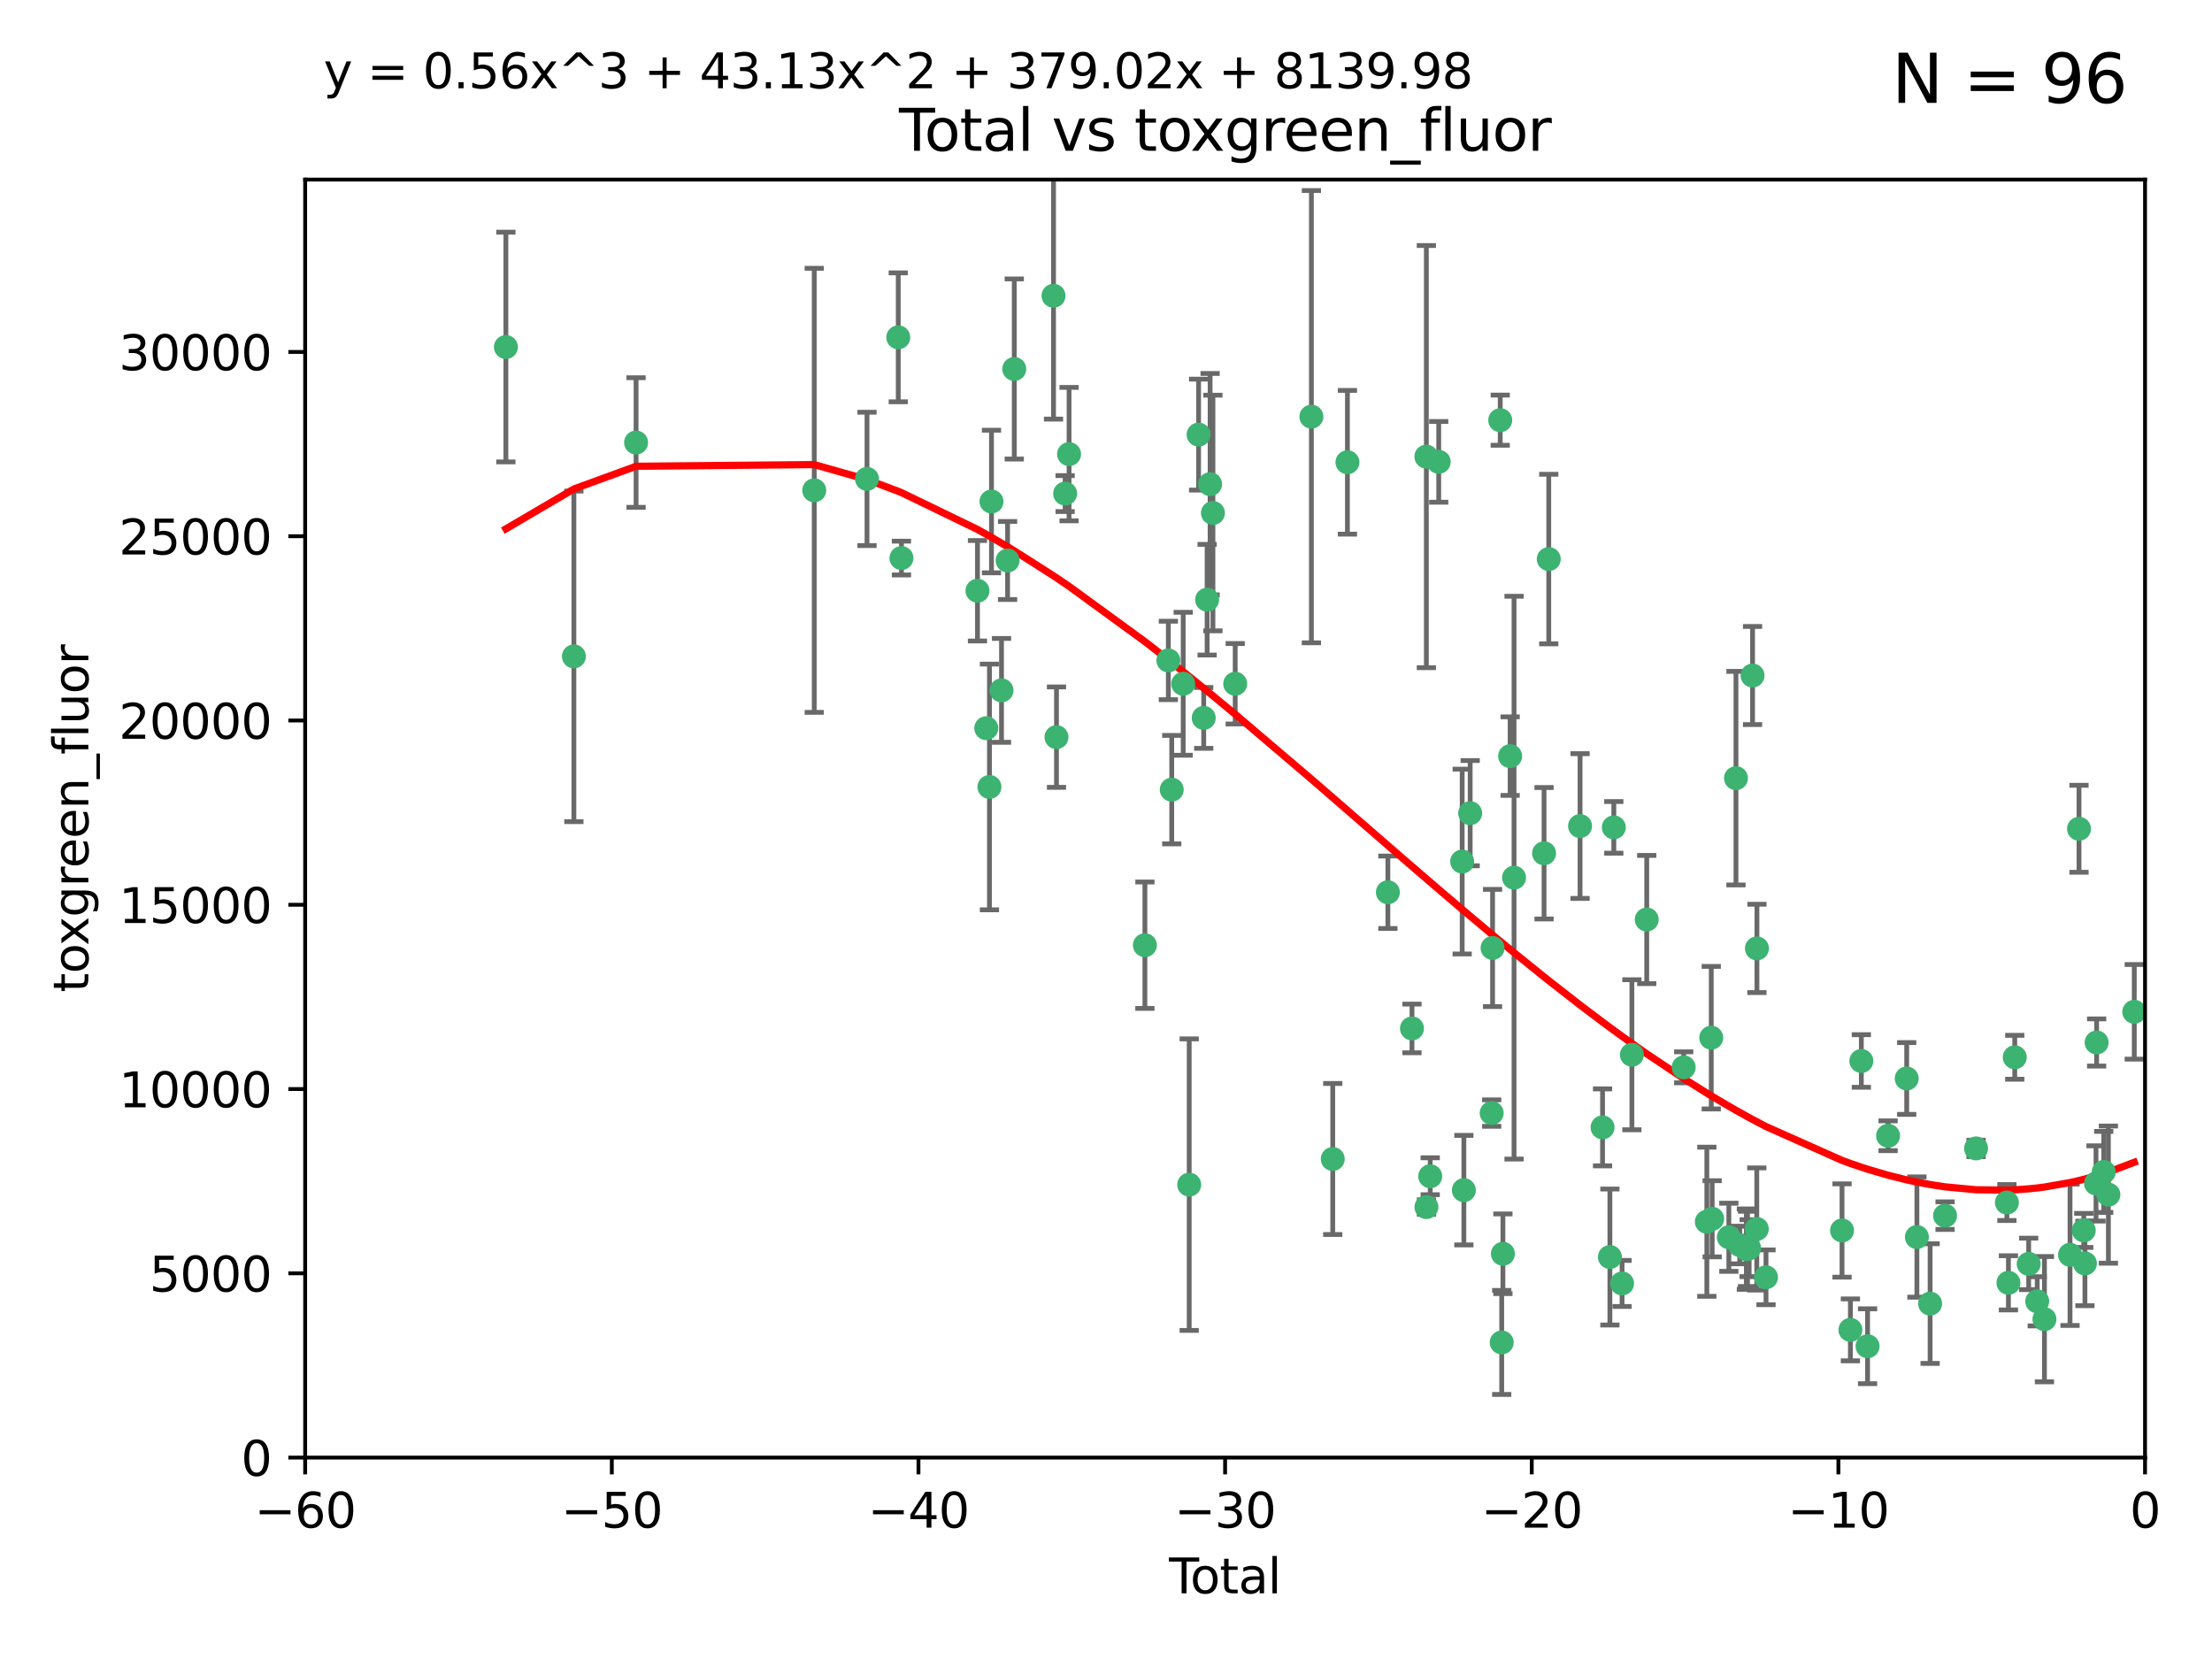 <?xml version="1.0" encoding="utf-8" standalone="no"?>
<!DOCTYPE svg PUBLIC "-//W3C//DTD SVG 1.1//EN"
  "http://www.w3.org/Graphics/SVG/1.1/DTD/svg11.dtd">
<svg xmlns:xlink="http://www.w3.org/1999/xlink" width="460.8pt" height="345.6pt" viewBox="0 0 460.8 345.6" xmlns="http://www.w3.org/2000/svg" version="1.1">
 <defs>
  <style type="text/css">*{stroke-linejoin: round; stroke-linecap: butt}</style>
 </defs>
 <g id="figure_1">
  <g id="patch_1">
   <path d="M 0 345.6 
L 460.8 345.6 
L 460.8 0 
L 0 0 
z
" style="fill: #ffffff"/>
  </g>
  <g id="axes_1">
   <g id="patch_2">
    <path d="M 63.571 303.64 
L 446.85 303.64 
L 446.85 37.411 
L 63.571 37.411 
z
" style="fill: #ffffff"/>
   </g>
   <g id="PathCollection_1">
    <defs>
     <path id="mddadefc168" d="M 0 1.118 
C 0.297 1.118 0.581 1 0.791 0.791 
C 1 0.581 1.118 0.297 1.118 0 
C 1.118 -0.297 1 -0.581 0.791 -0.791 
C 0.581 -1 0.297 -1.118 0 -1.118 
C -0.297 -1.118 -0.581 -1 -0.791 -0.791 
C -1 -0.581 -1.118 -0.297 -1.118 0 
C -1.118 0.297 -1 0.581 -0.791 0.791 
C -0.581 1 -0.297 1.118 0 1.118 
z
" style="stroke: #3cb371"/>
    </defs>
    <g clip-path="url(#p59a1f329cc)">
     <use xlink:href="#mddadefc168" x="105.387" y="72.294" style="fill: #3cb371; stroke: #3cb371"/>
     <use xlink:href="#mddadefc168" x="119.551" y="136.733" style="fill: #3cb371; stroke: #3cb371"/>
     <use xlink:href="#mddadefc168" x="132.505" y="92.187" style="fill: #3cb371; stroke: #3cb371"/>
     <use xlink:href="#mddadefc168" x="169.621" y="102.144" style="fill: #3cb371; stroke: #3cb371"/>
     <use xlink:href="#mddadefc168" x="180.613" y="99.763" style="fill: #3cb371; stroke: #3cb371"/>
     <use xlink:href="#mddadefc168" x="187.124" y="70.271" style="fill: #3cb371; stroke: #3cb371"/>
     <use xlink:href="#mddadefc168" x="187.787" y="116.252" style="fill: #3cb371; stroke: #3cb371"/>
     <use xlink:href="#mddadefc168" x="203.628" y="123.063" style="fill: #3cb371; stroke: #3cb371"/>
     <use xlink:href="#mddadefc168" x="205.457" y="151.693" style="fill: #3cb371; stroke: #3cb371"/>
     <use xlink:href="#mddadefc168" x="206.12" y="163.936" style="fill: #3cb371; stroke: #3cb371"/>
     <use xlink:href="#mddadefc168" x="206.546" y="104.476" style="fill: #3cb371; stroke: #3cb371"/>
     <use xlink:href="#mddadefc168" x="208.633" y="143.815" style="fill: #3cb371; stroke: #3cb371"/>
     <use xlink:href="#mddadefc168" x="209.899" y="116.762" style="fill: #3cb371; stroke: #3cb371"/>
     <use xlink:href="#mddadefc168" x="211.29" y="76.865" style="fill: #3cb371; stroke: #3cb371"/>
     <use xlink:href="#mddadefc168" x="219.467" y="61.614" style="fill: #3cb371; stroke: #3cb371"/>
     <use xlink:href="#mddadefc168" x="220.086" y="153.559" style="fill: #3cb371; stroke: #3cb371"/>
     <use xlink:href="#mddadefc168" x="221.886" y="102.821" style="fill: #3cb371; stroke: #3cb371"/>
     <use xlink:href="#mddadefc168" x="222.705" y="94.6" style="fill: #3cb371; stroke: #3cb371"/>
     <use xlink:href="#mddadefc168" x="238.504" y="196.901" style="fill: #3cb371; stroke: #3cb371"/>
     <use xlink:href="#mddadefc168" x="243.389" y="137.58" style="fill: #3cb371; stroke: #3cb371"/>
     <use xlink:href="#mddadefc168" x="244.094" y="164.499" style="fill: #3cb371; stroke: #3cb371"/>
     <use xlink:href="#mddadefc168" x="246.481" y="142.442" style="fill: #3cb371; stroke: #3cb371"/>
     <use xlink:href="#mddadefc168" x="247.734" y="246.782" style="fill: #3cb371; stroke: #3cb371"/>
     <use xlink:href="#mddadefc168" x="249.689" y="90.534" style="fill: #3cb371; stroke: #3cb371"/>
     <use xlink:href="#mddadefc168" x="250.755" y="149.553" style="fill: #3cb371; stroke: #3cb371"/>
     <use xlink:href="#mddadefc168" x="251.465" y="124.926" style="fill: #3cb371; stroke: #3cb371"/>
     <use xlink:href="#mddadefc168" x="252.088" y="100.862" style="fill: #3cb371; stroke: #3cb371"/>
     <use xlink:href="#mddadefc168" x="252.675" y="106.867" style="fill: #3cb371; stroke: #3cb371"/>
     <use xlink:href="#mddadefc168" x="257.315" y="142.44" style="fill: #3cb371; stroke: #3cb371"/>
     <use xlink:href="#mddadefc168" x="273.187" y="86.8" style="fill: #3cb371; stroke: #3cb371"/>
     <use xlink:href="#mddadefc168" x="277.635" y="241.437" style="fill: #3cb371; stroke: #3cb371"/>
     <use xlink:href="#mddadefc168" x="280.693" y="96.298" style="fill: #3cb371; stroke: #3cb371"/>
     <use xlink:href="#mddadefc168" x="289.121" y="185.876" style="fill: #3cb371; stroke: #3cb371"/>
     <use xlink:href="#mddadefc168" x="294.142" y="214.241" style="fill: #3cb371; stroke: #3cb371"/>
     <use xlink:href="#mddadefc168" x="297.137" y="95.121" style="fill: #3cb371; stroke: #3cb371"/>
     <use xlink:href="#mddadefc168" x="297.153" y="251.452" style="fill: #3cb371; stroke: #3cb371"/>
     <use xlink:href="#mddadefc168" x="297.94" y="245.034" style="fill: #3cb371; stroke: #3cb371"/>
     <use xlink:href="#mddadefc168" x="299.712" y="96.211" style="fill: #3cb371; stroke: #3cb371"/>
     <use xlink:href="#mddadefc168" x="304.598" y="179.478" style="fill: #3cb371; stroke: #3cb371"/>
     <use xlink:href="#mddadefc168" x="304.952" y="247.93" style="fill: #3cb371; stroke: #3cb371"/>
     <use xlink:href="#mddadefc168" x="306.264" y="169.397" style="fill: #3cb371; stroke: #3cb371"/>
     <use xlink:href="#mddadefc168" x="310.746" y="231.871" style="fill: #3cb371; stroke: #3cb371"/>
     <use xlink:href="#mddadefc168" x="310.929" y="197.478" style="fill: #3cb371; stroke: #3cb371"/>
     <use xlink:href="#mddadefc168" x="312.525" y="87.531" style="fill: #3cb371; stroke: #3cb371"/>
     <use xlink:href="#mddadefc168" x="312.834" y="279.655" style="fill: #3cb371; stroke: #3cb371"/>
     <use xlink:href="#mddadefc168" x="313.084" y="261.183" style="fill: #3cb371; stroke: #3cb371"/>
     <use xlink:href="#mddadefc168" x="314.588" y="157.513" style="fill: #3cb371; stroke: #3cb371"/>
     <use xlink:href="#mddadefc168" x="315.404" y="182.831" style="fill: #3cb371; stroke: #3cb371"/>
     <use xlink:href="#mddadefc168" x="321.656" y="177.75" style="fill: #3cb371; stroke: #3cb371"/>
     <use xlink:href="#mddadefc168" x="322.634" y="116.464" style="fill: #3cb371; stroke: #3cb371"/>
     <use xlink:href="#mddadefc168" x="329.157" y="172.082" style="fill: #3cb371; stroke: #3cb371"/>
     <use xlink:href="#mddadefc168" x="333.841" y="234.855" style="fill: #3cb371; stroke: #3cb371"/>
     <use xlink:href="#mddadefc168" x="335.371" y="261.86" style="fill: #3cb371; stroke: #3cb371"/>
     <use xlink:href="#mddadefc168" x="336.187" y="172.356" style="fill: #3cb371; stroke: #3cb371"/>
     <use xlink:href="#mddadefc168" x="337.906" y="267.365" style="fill: #3cb371; stroke: #3cb371"/>
     <use xlink:href="#mddadefc168" x="339.955" y="219.725" style="fill: #3cb371; stroke: #3cb371"/>
     <use xlink:href="#mddadefc168" x="343.043" y="191.554" style="fill: #3cb371; stroke: #3cb371"/>
     <use xlink:href="#mddadefc168" x="350.745" y="222.343" style="fill: #3cb371; stroke: #3cb371"/>
     <use xlink:href="#mddadefc168" x="355.566" y="254.514" style="fill: #3cb371; stroke: #3cb371"/>
     <use xlink:href="#mddadefc168" x="356.485" y="216.17" style="fill: #3cb371; stroke: #3cb371"/>
     <use xlink:href="#mddadefc168" x="356.673" y="253.898" style="fill: #3cb371; stroke: #3cb371"/>
     <use xlink:href="#mddadefc168" x="360.15" y="257.745" style="fill: #3cb371; stroke: #3cb371"/>
     <use xlink:href="#mddadefc168" x="361.634" y="162.105" style="fill: #3cb371; stroke: #3cb371"/>
     <use xlink:href="#mddadefc168" x="362.418" y="259.36" style="fill: #3cb371; stroke: #3cb371"/>
     <use xlink:href="#mddadefc168" x="363.802" y="260.221" style="fill: #3cb371; stroke: #3cb371"/>
     <use xlink:href="#mddadefc168" x="364.037" y="260.163" style="fill: #3cb371; stroke: #3cb371"/>
     <use xlink:href="#mddadefc168" x="364.379" y="260.019" style="fill: #3cb371; stroke: #3cb371"/>
     <use xlink:href="#mddadefc168" x="365.089" y="140.722" style="fill: #3cb371; stroke: #3cb371"/>
     <use xlink:href="#mddadefc168" x="365.969" y="256.018" style="fill: #3cb371; stroke: #3cb371"/>
     <use xlink:href="#mddadefc168" x="366.001" y="197.571" style="fill: #3cb371; stroke: #3cb371"/>
     <use xlink:href="#mddadefc168" x="367.891" y="266.086" style="fill: #3cb371; stroke: #3cb371"/>
     <use xlink:href="#mddadefc168" x="383.73" y="256.331" style="fill: #3cb371; stroke: #3cb371"/>
     <use xlink:href="#mddadefc168" x="385.471" y="277.035" style="fill: #3cb371; stroke: #3cb371"/>
     <use xlink:href="#mddadefc168" x="387.751" y="221.023" style="fill: #3cb371; stroke: #3cb371"/>
     <use xlink:href="#mddadefc168" x="389.05" y="280.448" style="fill: #3cb371; stroke: #3cb371"/>
     <use xlink:href="#mddadefc168" x="393.325" y="236.599" style="fill: #3cb371; stroke: #3cb371"/>
     <use xlink:href="#mddadefc168" x="397.202" y="224.667" style="fill: #3cb371; stroke: #3cb371"/>
     <use xlink:href="#mddadefc168" x="399.326" y="257.698" style="fill: #3cb371; stroke: #3cb371"/>
     <use xlink:href="#mddadefc168" x="402.078" y="271.563" style="fill: #3cb371; stroke: #3cb371"/>
     <use xlink:href="#mddadefc168" x="405.193" y="253.241" style="fill: #3cb371; stroke: #3cb371"/>
     <use xlink:href="#mddadefc168" x="411.653" y="239.234" style="fill: #3cb371; stroke: #3cb371"/>
     <use xlink:href="#mddadefc168" x="418.073" y="250.509" style="fill: #3cb371; stroke: #3cb371"/>
     <use xlink:href="#mddadefc168" x="418.393" y="267.238" style="fill: #3cb371; stroke: #3cb371"/>
     <use xlink:href="#mddadefc168" x="419.711" y="220.252" style="fill: #3cb371; stroke: #3cb371"/>
     <use xlink:href="#mddadefc168" x="422.61" y="263.294" style="fill: #3cb371; stroke: #3cb371"/>
     <use xlink:href="#mddadefc168" x="424.389" y="271.085" style="fill: #3cb371; stroke: #3cb371"/>
     <use xlink:href="#mddadefc168" x="425.895" y="274.808" style="fill: #3cb371; stroke: #3cb371"/>
     <use xlink:href="#mddadefc168" x="431.226" y="261.393" style="fill: #3cb371; stroke: #3cb371"/>
     <use xlink:href="#mddadefc168" x="433.094" y="172.649" style="fill: #3cb371; stroke: #3cb371"/>
     <use xlink:href="#mddadefc168" x="434.085" y="256.316" style="fill: #3cb371; stroke: #3cb371"/>
     <use xlink:href="#mddadefc168" x="434.329" y="263.195" style="fill: #3cb371; stroke: #3cb371"/>
     <use xlink:href="#mddadefc168" x="436.637" y="246.532" style="fill: #3cb371; stroke: #3cb371"/>
     <use xlink:href="#mddadefc168" x="436.765" y="217.17" style="fill: #3cb371; stroke: #3cb371"/>
     <use xlink:href="#mddadefc168" x="438.245" y="244.135" style="fill: #3cb371; stroke: #3cb371"/>
     <use xlink:href="#mddadefc168" x="439.216" y="248.861" style="fill: #3cb371; stroke: #3cb371"/>
     <use xlink:href="#mddadefc168" x="444.608" y="210.779" style="fill: #3cb371; stroke: #3cb371"/>
    </g>
   </g>
   <g id="matplotlib.axis_1">
    <g id="xtick_1">
     <g id="line2d_1">
      <defs>
       <path id="m197503827c" d="M 0 0 
L 0 3.5 
" style="stroke: #000000; stroke-width: 0.8"/>
      </defs>
      <g>
       <use xlink:href="#m197503827c" x="63.571" y="303.64" style="stroke: #000000; stroke-width: 0.8"/>
      </g>
     </g>
     <g id="text_1">
      <!-- −60 -->
      <g transform="translate(53.019 318.238)scale(0.1 -0.1)">
       <defs>
        <path id="DejaVuSans-2212" d="M 678 2272 
L 4684 2272 
L 4684 1741 
L 678 1741 
L 678 2272 
z
" transform="scale(0.016)"/>
        <path id="DejaVuSans-36" d="M 2113 2584 
Q 1688 2584 1439 2293 
Q 1191 2003 1191 1497 
Q 1191 994 1439 701 
Q 1688 409 2113 409 
Q 2538 409 2786 701 
Q 3034 994 3034 1497 
Q 3034 2003 2786 2293 
Q 2538 2584 2113 2584 
z
M 3366 4563 
L 3366 3988 
Q 3128 4100 2886 4159 
Q 2644 4219 2406 4219 
Q 1781 4219 1451 3797 
Q 1122 3375 1075 2522 
Q 1259 2794 1537 2939 
Q 1816 3084 2150 3084 
Q 2853 3084 3261 2657 
Q 3669 2231 3669 1497 
Q 3669 778 3244 343 
Q 2819 -91 2113 -91 
Q 1303 -91 875 529 
Q 447 1150 447 2328 
Q 447 3434 972 4092 
Q 1497 4750 2381 4750 
Q 2619 4750 2861 4703 
Q 3103 4656 3366 4563 
z
" transform="scale(0.016)"/>
        <path id="DejaVuSans-30" d="M 2034 4250 
Q 1547 4250 1301 3770 
Q 1056 3291 1056 2328 
Q 1056 1369 1301 889 
Q 1547 409 2034 409 
Q 2525 409 2770 889 
Q 3016 1369 3016 2328 
Q 3016 3291 2770 3770 
Q 2525 4250 2034 4250 
z
M 2034 4750 
Q 2819 4750 3233 4129 
Q 3647 3509 3647 2328 
Q 3647 1150 3233 529 
Q 2819 -91 2034 -91 
Q 1250 -91 836 529 
Q 422 1150 422 2328 
Q 422 3509 836 4129 
Q 1250 4750 2034 4750 
z
" transform="scale(0.016)"/>
       </defs>
       <use xlink:href="#DejaVuSans-2212"/>
       <use xlink:href="#DejaVuSans-36" x="83.789"/>
       <use xlink:href="#DejaVuSans-30" x="147.412"/>
      </g>
     </g>
    </g>
    <g id="xtick_2">
     <g id="line2d_2">
      <g>
       <use xlink:href="#m197503827c" x="127.451" y="303.64" style="stroke: #000000; stroke-width: 0.8"/>
      </g>
     </g>
     <g id="text_2">
      <!-- −50 -->
      <g transform="translate(116.899 318.238)scale(0.1 -0.1)">
       <defs>
        <path id="DejaVuSans-35" d="M 691 4666 
L 3169 4666 
L 3169 4134 
L 1269 4134 
L 1269 2991 
Q 1406 3038 1543 3061 
Q 1681 3084 1819 3084 
Q 2600 3084 3056 2656 
Q 3513 2228 3513 1497 
Q 3513 744 3044 326 
Q 2575 -91 1722 -91 
Q 1428 -91 1123 -41 
Q 819 9 494 109 
L 494 744 
Q 775 591 1075 516 
Q 1375 441 1709 441 
Q 2250 441 2565 725 
Q 2881 1009 2881 1497 
Q 2881 1984 2565 2268 
Q 2250 2553 1709 2553 
Q 1456 2553 1204 2497 
Q 953 2441 691 2322 
L 691 4666 
z
" transform="scale(0.016)"/>
       </defs>
       <use xlink:href="#DejaVuSans-2212"/>
       <use xlink:href="#DejaVuSans-35" x="83.789"/>
       <use xlink:href="#DejaVuSans-30" x="147.412"/>
      </g>
     </g>
    </g>
    <g id="xtick_3">
     <g id="line2d_3">
      <g>
       <use xlink:href="#m197503827c" x="191.331" y="303.64" style="stroke: #000000; stroke-width: 0.8"/>
      </g>
     </g>
     <g id="text_3">
      <!-- −40 -->
      <g transform="translate(180.778 318.238)scale(0.1 -0.1)">
       <defs>
        <path id="DejaVuSans-34" d="M 2419 4116 
L 825 1625 
L 2419 1625 
L 2419 4116 
z
M 2253 4666 
L 3047 4666 
L 3047 1625 
L 3713 1625 
L 3713 1100 
L 3047 1100 
L 3047 0 
L 2419 0 
L 2419 1100 
L 313 1100 
L 313 1709 
L 2253 4666 
z
" transform="scale(0.016)"/>
       </defs>
       <use xlink:href="#DejaVuSans-2212"/>
       <use xlink:href="#DejaVuSans-34" x="83.789"/>
       <use xlink:href="#DejaVuSans-30" x="147.412"/>
      </g>
     </g>
    </g>
    <g id="xtick_4">
     <g id="line2d_4">
      <g>
       <use xlink:href="#m197503827c" x="255.211" y="303.64" style="stroke: #000000; stroke-width: 0.8"/>
      </g>
     </g>
     <g id="text_4">
      <!-- −30 -->
      <g transform="translate(244.658 318.238)scale(0.1 -0.1)">
       <defs>
        <path id="DejaVuSans-33" d="M 2597 2516 
Q 3050 2419 3304 2112 
Q 3559 1806 3559 1356 
Q 3559 666 3084 287 
Q 2609 -91 1734 -91 
Q 1441 -91 1130 -33 
Q 819 25 488 141 
L 488 750 
Q 750 597 1062 519 
Q 1375 441 1716 441 
Q 2309 441 2620 675 
Q 2931 909 2931 1356 
Q 2931 1769 2642 2001 
Q 2353 2234 1838 2234 
L 1294 2234 
L 1294 2753 
L 1863 2753 
Q 2328 2753 2575 2939 
Q 2822 3125 2822 3475 
Q 2822 3834 2567 4026 
Q 2313 4219 1838 4219 
Q 1578 4219 1281 4162 
Q 984 4106 628 3988 
L 628 4550 
Q 988 4650 1302 4700 
Q 1616 4750 1894 4750 
Q 2613 4750 3031 4423 
Q 3450 4097 3450 3541 
Q 3450 3153 3228 2886 
Q 3006 2619 2597 2516 
z
" transform="scale(0.016)"/>
       </defs>
       <use xlink:href="#DejaVuSans-2212"/>
       <use xlink:href="#DejaVuSans-33" x="83.789"/>
       <use xlink:href="#DejaVuSans-30" x="147.412"/>
      </g>
     </g>
    </g>
    <g id="xtick_5">
     <g id="line2d_5">
      <g>
       <use xlink:href="#m197503827c" x="319.09" y="303.64" style="stroke: #000000; stroke-width: 0.8"/>
      </g>
     </g>
     <g id="text_5">
      <!-- −20 -->
      <g transform="translate(308.538 318.238)scale(0.1 -0.1)">
       <defs>
        <path id="DejaVuSans-32" d="M 1228 531 
L 3431 531 
L 3431 0 
L 469 0 
L 469 531 
Q 828 903 1448 1529 
Q 2069 2156 2228 2338 
Q 2531 2678 2651 2914 
Q 2772 3150 2772 3378 
Q 2772 3750 2511 3984 
Q 2250 4219 1831 4219 
Q 1534 4219 1204 4116 
Q 875 4013 500 3803 
L 500 4441 
Q 881 4594 1212 4672 
Q 1544 4750 1819 4750 
Q 2544 4750 2975 4387 
Q 3406 4025 3406 3419 
Q 3406 3131 3298 2873 
Q 3191 2616 2906 2266 
Q 2828 2175 2409 1742 
Q 1991 1309 1228 531 
z
" transform="scale(0.016)"/>
       </defs>
       <use xlink:href="#DejaVuSans-2212"/>
       <use xlink:href="#DejaVuSans-32" x="83.789"/>
       <use xlink:href="#DejaVuSans-30" x="147.412"/>
      </g>
     </g>
    </g>
    <g id="xtick_6">
     <g id="line2d_6">
      <g>
       <use xlink:href="#m197503827c" x="382.97" y="303.64" style="stroke: #000000; stroke-width: 0.8"/>
      </g>
     </g>
     <g id="text_6">
      <!-- −10 -->
      <g transform="translate(372.418 318.238)scale(0.1 -0.1)">
       <defs>
        <path id="DejaVuSans-31" d="M 794 531 
L 1825 531 
L 1825 4091 
L 703 3866 
L 703 4441 
L 1819 4666 
L 2450 4666 
L 2450 531 
L 3481 531 
L 3481 0 
L 794 0 
L 794 531 
z
" transform="scale(0.016)"/>
       </defs>
       <use xlink:href="#DejaVuSans-2212"/>
       <use xlink:href="#DejaVuSans-31" x="83.789"/>
       <use xlink:href="#DejaVuSans-30" x="147.412"/>
      </g>
     </g>
    </g>
    <g id="xtick_7">
     <g id="line2d_7">
      <g>
       <use xlink:href="#m197503827c" x="446.85" y="303.64" style="stroke: #000000; stroke-width: 0.8"/>
      </g>
     </g>
     <g id="text_7">
      <!-- 0 -->
      <g transform="translate(443.669 318.238)scale(0.1 -0.1)">
       <use xlink:href="#DejaVuSans-30"/>
      </g>
     </g>
    </g>
    <g id="text_8">
     <!-- Total -->
     <g transform="translate(243.534 331.917)scale(0.1 -0.1)">
      <defs>
       <path id="DejaVuSans-54" d="M -19 4666 
L 3928 4666 
L 3928 4134 
L 2272 4134 
L 2272 0 
L 1638 0 
L 1638 4134 
L -19 4134 
L -19 4666 
z
" transform="scale(0.016)"/>
       <path id="DejaVuSans-6f" d="M 1959 3097 
Q 1497 3097 1228 2736 
Q 959 2375 959 1747 
Q 959 1119 1226 758 
Q 1494 397 1959 397 
Q 2419 397 2687 759 
Q 2956 1122 2956 1747 
Q 2956 2369 2687 2733 
Q 2419 3097 1959 3097 
z
M 1959 3584 
Q 2709 3584 3137 3096 
Q 3566 2609 3566 1747 
Q 3566 888 3137 398 
Q 2709 -91 1959 -91 
Q 1206 -91 779 398 
Q 353 888 353 1747 
Q 353 2609 779 3096 
Q 1206 3584 1959 3584 
z
" transform="scale(0.016)"/>
       <path id="DejaVuSans-74" d="M 1172 4494 
L 1172 3500 
L 2356 3500 
L 2356 3053 
L 1172 3053 
L 1172 1153 
Q 1172 725 1289 603 
Q 1406 481 1766 481 
L 2356 481 
L 2356 0 
L 1766 0 
Q 1100 0 847 248 
Q 594 497 594 1153 
L 594 3053 
L 172 3053 
L 172 3500 
L 594 3500 
L 594 4494 
L 1172 4494 
z
" transform="scale(0.016)"/>
       <path id="DejaVuSans-61" d="M 2194 1759 
Q 1497 1759 1228 1600 
Q 959 1441 959 1056 
Q 959 750 1161 570 
Q 1363 391 1709 391 
Q 2188 391 2477 730 
Q 2766 1069 2766 1631 
L 2766 1759 
L 2194 1759 
z
M 3341 1997 
L 3341 0 
L 2766 0 
L 2766 531 
Q 2569 213 2275 61 
Q 1981 -91 1556 -91 
Q 1019 -91 701 211 
Q 384 513 384 1019 
Q 384 1609 779 1909 
Q 1175 2209 1959 2209 
L 2766 2209 
L 2766 2266 
Q 2766 2663 2505 2880 
Q 2244 3097 1772 3097 
Q 1472 3097 1187 3025 
Q 903 2953 641 2809 
L 641 3341 
Q 956 3463 1253 3523 
Q 1550 3584 1831 3584 
Q 2591 3584 2966 3190 
Q 3341 2797 3341 1997 
z
" transform="scale(0.016)"/>
       <path id="DejaVuSans-6c" d="M 603 4863 
L 1178 4863 
L 1178 0 
L 603 0 
L 603 4863 
z
" transform="scale(0.016)"/>
      </defs>
      <use xlink:href="#DejaVuSans-54"/>
      <use xlink:href="#DejaVuSans-6f" x="44.084"/>
      <use xlink:href="#DejaVuSans-74" x="105.266"/>
      <use xlink:href="#DejaVuSans-61" x="144.475"/>
      <use xlink:href="#DejaVuSans-6c" x="205.754"/>
     </g>
    </g>
   </g>
   <g id="matplotlib.axis_2">
    <g id="ytick_1">
     <g id="line2d_8">
      <defs>
       <path id="mf9ada6d2cf" d="M 0 0 
L -3.5 0 
" style="stroke: #000000; stroke-width: 0.8"/>
      </defs>
      <g>
       <use xlink:href="#mf9ada6d2cf" x="63.571" y="303.64" style="stroke: #000000; stroke-width: 0.8"/>
      </g>
     </g>
     <g id="text_9">
      <!-- 0 -->
      <g transform="translate(50.209 307.439)scale(0.1 -0.1)">
       <use xlink:href="#DejaVuSans-30"/>
      </g>
     </g>
    </g>
    <g id="ytick_2">
     <g id="line2d_9">
      <g>
       <use xlink:href="#mf9ada6d2cf" x="63.571" y="265.253" style="stroke: #000000; stroke-width: 0.8"/>
      </g>
     </g>
     <g id="text_10">
      <!-- 5000 -->
      <g transform="translate(31.121 269.052)scale(0.1 -0.1)">
       <use xlink:href="#DejaVuSans-35"/>
       <use xlink:href="#DejaVuSans-30" x="63.623"/>
       <use xlink:href="#DejaVuSans-30" x="127.246"/>
       <use xlink:href="#DejaVuSans-30" x="190.869"/>
      </g>
     </g>
    </g>
    <g id="ytick_3">
     <g id="line2d_10">
      <g>
       <use xlink:href="#mf9ada6d2cf" x="63.571" y="226.866" style="stroke: #000000; stroke-width: 0.8"/>
      </g>
     </g>
     <g id="text_11">
      <!-- 10000 -->
      <g transform="translate(24.759 230.665)scale(0.1 -0.1)">
       <use xlink:href="#DejaVuSans-31"/>
       <use xlink:href="#DejaVuSans-30" x="63.623"/>
       <use xlink:href="#DejaVuSans-30" x="127.246"/>
       <use xlink:href="#DejaVuSans-30" x="190.869"/>
       <use xlink:href="#DejaVuSans-30" x="254.492"/>
      </g>
     </g>
    </g>
    <g id="ytick_4">
     <g id="line2d_11">
      <g>
       <use xlink:href="#mf9ada6d2cf" x="63.571" y="188.479" style="stroke: #000000; stroke-width: 0.8"/>
      </g>
     </g>
     <g id="text_12">
      <!-- 15000 -->
      <g transform="translate(24.759 192.278)scale(0.1 -0.1)">
       <use xlink:href="#DejaVuSans-31"/>
       <use xlink:href="#DejaVuSans-35" x="63.623"/>
       <use xlink:href="#DejaVuSans-30" x="127.246"/>
       <use xlink:href="#DejaVuSans-30" x="190.869"/>
       <use xlink:href="#DejaVuSans-30" x="254.492"/>
      </g>
     </g>
    </g>
    <g id="ytick_5">
     <g id="line2d_12">
      <g>
       <use xlink:href="#mf9ada6d2cf" x="63.571" y="150.092" style="stroke: #000000; stroke-width: 0.8"/>
      </g>
     </g>
     <g id="text_13">
      <!-- 20000 -->
      <g transform="translate(24.759 153.891)scale(0.1 -0.1)">
       <use xlink:href="#DejaVuSans-32"/>
       <use xlink:href="#DejaVuSans-30" x="63.623"/>
       <use xlink:href="#DejaVuSans-30" x="127.246"/>
       <use xlink:href="#DejaVuSans-30" x="190.869"/>
       <use xlink:href="#DejaVuSans-30" x="254.492"/>
      </g>
     </g>
    </g>
    <g id="ytick_6">
     <g id="line2d_13">
      <g>
       <use xlink:href="#mf9ada6d2cf" x="63.571" y="111.705" style="stroke: #000000; stroke-width: 0.8"/>
      </g>
     </g>
     <g id="text_14">
      <!-- 25000 -->
      <g transform="translate(24.759 115.504)scale(0.1 -0.1)">
       <use xlink:href="#DejaVuSans-32"/>
       <use xlink:href="#DejaVuSans-35" x="63.623"/>
       <use xlink:href="#DejaVuSans-30" x="127.246"/>
       <use xlink:href="#DejaVuSans-30" x="190.869"/>
       <use xlink:href="#DejaVuSans-30" x="254.492"/>
      </g>
     </g>
    </g>
    <g id="ytick_7">
     <g id="line2d_14">
      <g>
       <use xlink:href="#mf9ada6d2cf" x="63.571" y="73.317" style="stroke: #000000; stroke-width: 0.8"/>
      </g>
     </g>
     <g id="text_15">
      <!-- 30000 -->
      <g transform="translate(24.759 77.117)scale(0.1 -0.1)">
       <use xlink:href="#DejaVuSans-33"/>
       <use xlink:href="#DejaVuSans-30" x="63.623"/>
       <use xlink:href="#DejaVuSans-30" x="127.246"/>
       <use xlink:href="#DejaVuSans-30" x="190.869"/>
       <use xlink:href="#DejaVuSans-30" x="254.492"/>
      </g>
     </g>
    </g>
    <g id="text_16">
     <!-- toxgreen_fluor -->
     <g transform="translate(18.401 206.72)rotate(-90)scale(0.1 -0.1)">
      <defs>
       <path id="DejaVuSans-78" d="M 3513 3500 
L 2247 1797 
L 3578 0 
L 2900 0 
L 1881 1375 
L 863 0 
L 184 0 
L 1544 1831 
L 300 3500 
L 978 3500 
L 1906 2253 
L 2834 3500 
L 3513 3500 
z
" transform="scale(0.016)"/>
       <path id="DejaVuSans-67" d="M 2906 1791 
Q 2906 2416 2648 2759 
Q 2391 3103 1925 3103 
Q 1463 3103 1205 2759 
Q 947 2416 947 1791 
Q 947 1169 1205 825 
Q 1463 481 1925 481 
Q 2391 481 2648 825 
Q 2906 1169 2906 1791 
z
M 3481 434 
Q 3481 -459 3084 -895 
Q 2688 -1331 1869 -1331 
Q 1566 -1331 1297 -1286 
Q 1028 -1241 775 -1147 
L 775 -588 
Q 1028 -725 1275 -790 
Q 1522 -856 1778 -856 
Q 2344 -856 2625 -561 
Q 2906 -266 2906 331 
L 2906 616 
Q 2728 306 2450 153 
Q 2172 0 1784 0 
Q 1141 0 747 490 
Q 353 981 353 1791 
Q 353 2603 747 3093 
Q 1141 3584 1784 3584 
Q 2172 3584 2450 3431 
Q 2728 3278 2906 2969 
L 2906 3500 
L 3481 3500 
L 3481 434 
z
" transform="scale(0.016)"/>
       <path id="DejaVuSans-72" d="M 2631 2963 
Q 2534 3019 2420 3045 
Q 2306 3072 2169 3072 
Q 1681 3072 1420 2755 
Q 1159 2438 1159 1844 
L 1159 0 
L 581 0 
L 581 3500 
L 1159 3500 
L 1159 2956 
Q 1341 3275 1631 3429 
Q 1922 3584 2338 3584 
Q 2397 3584 2469 3576 
Q 2541 3569 2628 3553 
L 2631 2963 
z
" transform="scale(0.016)"/>
       <path id="DejaVuSans-65" d="M 3597 1894 
L 3597 1613 
L 953 1613 
Q 991 1019 1311 708 
Q 1631 397 2203 397 
Q 2534 397 2845 478 
Q 3156 559 3463 722 
L 3463 178 
Q 3153 47 2828 -22 
Q 2503 -91 2169 -91 
Q 1331 -91 842 396 
Q 353 884 353 1716 
Q 353 2575 817 3079 
Q 1281 3584 2069 3584 
Q 2775 3584 3186 3129 
Q 3597 2675 3597 1894 
z
M 3022 2063 
Q 3016 2534 2758 2815 
Q 2500 3097 2075 3097 
Q 1594 3097 1305 2825 
Q 1016 2553 972 2059 
L 3022 2063 
z
" transform="scale(0.016)"/>
       <path id="DejaVuSans-6e" d="M 3513 2113 
L 3513 0 
L 2938 0 
L 2938 2094 
Q 2938 2591 2744 2837 
Q 2550 3084 2163 3084 
Q 1697 3084 1428 2787 
Q 1159 2491 1159 1978 
L 1159 0 
L 581 0 
L 581 3500 
L 1159 3500 
L 1159 2956 
Q 1366 3272 1645 3428 
Q 1925 3584 2291 3584 
Q 2894 3584 3203 3211 
Q 3513 2838 3513 2113 
z
" transform="scale(0.016)"/>
       <path id="DejaVuSans-5f" d="M 3263 -1063 
L 3263 -1509 
L -63 -1509 
L -63 -1063 
L 3263 -1063 
z
" transform="scale(0.016)"/>
       <path id="DejaVuSans-66" d="M 2375 4863 
L 2375 4384 
L 1825 4384 
Q 1516 4384 1395 4259 
Q 1275 4134 1275 3809 
L 1275 3500 
L 2222 3500 
L 2222 3053 
L 1275 3053 
L 1275 0 
L 697 0 
L 697 3053 
L 147 3053 
L 147 3500 
L 697 3500 
L 697 3744 
Q 697 4328 969 4595 
Q 1241 4863 1831 4863 
L 2375 4863 
z
" transform="scale(0.016)"/>
       <path id="DejaVuSans-75" d="M 544 1381 
L 544 3500 
L 1119 3500 
L 1119 1403 
Q 1119 906 1312 657 
Q 1506 409 1894 409 
Q 2359 409 2629 706 
Q 2900 1003 2900 1516 
L 2900 3500 
L 3475 3500 
L 3475 0 
L 2900 0 
L 2900 538 
Q 2691 219 2414 64 
Q 2138 -91 1772 -91 
Q 1169 -91 856 284 
Q 544 659 544 1381 
z
M 1991 3584 
L 1991 3584 
z
" transform="scale(0.016)"/>
      </defs>
      <use xlink:href="#DejaVuSans-74"/>
      <use xlink:href="#DejaVuSans-6f" x="39.209"/>
      <use xlink:href="#DejaVuSans-78" x="97.266"/>
      <use xlink:href="#DejaVuSans-67" x="156.445"/>
      <use xlink:href="#DejaVuSans-72" x="219.922"/>
      <use xlink:href="#DejaVuSans-65" x="258.785"/>
      <use xlink:href="#DejaVuSans-65" x="320.309"/>
      <use xlink:href="#DejaVuSans-6e" x="381.832"/>
      <use xlink:href="#DejaVuSans-5f" x="445.211"/>
      <use xlink:href="#DejaVuSans-66" x="495.211"/>
      <use xlink:href="#DejaVuSans-6c" x="530.416"/>
      <use xlink:href="#DejaVuSans-75" x="558.199"/>
      <use xlink:href="#DejaVuSans-6f" x="621.578"/>
      <use xlink:href="#DejaVuSans-72" x="682.76"/>
     </g>
    </g>
   </g>
   <g id="LineCollection_1">
    <path d="M 105.387 96.224 
L 105.387 48.364 
" clip-path="url(#p59a1f329cc)" style="fill: none; stroke: #696969"/>
    <path d="M 119.551 171.165 
L 119.551 102.302 
" clip-path="url(#p59a1f329cc)" style="fill: none; stroke: #696969"/>
    <path d="M 132.505 105.69 
L 132.505 78.685 
" clip-path="url(#p59a1f329cc)" style="fill: none; stroke: #696969"/>
    <path d="M 169.621 148.395 
L 169.621 55.893 
" clip-path="url(#p59a1f329cc)" style="fill: none; stroke: #696969"/>
    <path d="M 180.613 113.651 
L 180.613 85.875 
" clip-path="url(#p59a1f329cc)" style="fill: none; stroke: #696969"/>
    <path d="M 187.124 83.696 
L 187.124 56.846 
" clip-path="url(#p59a1f329cc)" style="fill: none; stroke: #696969"/>
    <path d="M 187.787 119.772 
L 187.787 112.733 
" clip-path="url(#p59a1f329cc)" style="fill: none; stroke: #696969"/>
    <path d="M 203.628 133.529 
L 203.628 112.598 
" clip-path="url(#p59a1f329cc)" style="fill: none; stroke: #696969"/>
    <path d="M 205.457 152.217 
L 205.457 151.168 
" clip-path="url(#p59a1f329cc)" style="fill: none; stroke: #696969"/>
    <path d="M 206.12 189.529 
L 206.12 138.343 
" clip-path="url(#p59a1f329cc)" style="fill: none; stroke: #696969"/>
    <path d="M 206.546 119.328 
L 206.546 89.623 
" clip-path="url(#p59a1f329cc)" style="fill: none; stroke: #696969"/>
    <path d="M 208.633 154.632 
L 208.633 132.999 
" clip-path="url(#p59a1f329cc)" style="fill: none; stroke: #696969"/>
    <path d="M 209.899 124.89 
L 209.899 108.635 
" clip-path="url(#p59a1f329cc)" style="fill: none; stroke: #696969"/>
    <path d="M 211.29 95.625 
L 211.29 58.105 
" clip-path="url(#p59a1f329cc)" style="fill: none; stroke: #696969"/>
    <path d="M 219.467 87.306 
L 219.467 35.922 
" clip-path="url(#p59a1f329cc)" style="fill: none; stroke: #696969"/>
    <path d="M 220.086 164.019 
L 220.086 143.098 
" clip-path="url(#p59a1f329cc)" style="fill: none; stroke: #696969"/>
    <path d="M 221.886 106.565 
L 221.886 99.077 
" clip-path="url(#p59a1f329cc)" style="fill: none; stroke: #696969"/>
    <path d="M 222.705 108.495 
L 222.705 80.704 
" clip-path="url(#p59a1f329cc)" style="fill: none; stroke: #696969"/>
    <path d="M 238.504 210.068 
L 238.504 183.734 
" clip-path="url(#p59a1f329cc)" style="fill: none; stroke: #696969"/>
    <path d="M 243.389 145.75 
L 243.389 129.411 
" clip-path="url(#p59a1f329cc)" style="fill: none; stroke: #696969"/>
    <path d="M 244.094 175.794 
L 244.094 153.204 
" clip-path="url(#p59a1f329cc)" style="fill: none; stroke: #696969"/>
    <path d="M 246.481 157.326 
L 246.481 127.559 
" clip-path="url(#p59a1f329cc)" style="fill: none; stroke: #696969"/>
    <path d="M 247.734 277.15 
L 247.734 216.415 
" clip-path="url(#p59a1f329cc)" style="fill: none; stroke: #696969"/>
    <path d="M 249.689 102.091 
L 249.689 78.978 
" clip-path="url(#p59a1f329cc)" style="fill: none; stroke: #696969"/>
    <path d="M 250.755 155.89 
L 250.755 143.216 
" clip-path="url(#p59a1f329cc)" style="fill: none; stroke: #696969"/>
    <path d="M 251.465 136.454 
L 251.465 113.398 
" clip-path="url(#p59a1f329cc)" style="fill: none; stroke: #696969"/>
    <path d="M 252.088 123.923 
L 252.088 77.801 
" clip-path="url(#p59a1f329cc)" style="fill: none; stroke: #696969"/>
    <path d="M 252.675 131.412 
L 252.675 82.321 
" clip-path="url(#p59a1f329cc)" style="fill: none; stroke: #696969"/>
    <path d="M 257.315 150.817 
L 257.315 134.064 
" clip-path="url(#p59a1f329cc)" style="fill: none; stroke: #696969"/>
    <path d="M 273.187 133.906 
L 273.187 39.694 
" clip-path="url(#p59a1f329cc)" style="fill: none; stroke: #696969"/>
    <path d="M 277.635 257.169 
L 277.635 225.706 
" clip-path="url(#p59a1f329cc)" style="fill: none; stroke: #696969"/>
    <path d="M 280.693 111.272 
L 280.693 81.324 
" clip-path="url(#p59a1f329cc)" style="fill: none; stroke: #696969"/>
    <path d="M 289.121 193.423 
L 289.121 178.328 
" clip-path="url(#p59a1f329cc)" style="fill: none; stroke: #696969"/>
    <path d="M 294.142 219.31 
L 294.142 209.172 
" clip-path="url(#p59a1f329cc)" style="fill: none; stroke: #696969"/>
    <path d="M 297.137 139.091 
L 297.137 51.151 
" clip-path="url(#p59a1f329cc)" style="fill: none; stroke: #696969"/>
    <path d="M 297.153 252.966 
L 297.153 249.939 
" clip-path="url(#p59a1f329cc)" style="fill: none; stroke: #696969"/>
    <path d="M 297.94 248.879 
L 297.94 241.19 
" clip-path="url(#p59a1f329cc)" style="fill: none; stroke: #696969"/>
    <path d="M 299.712 104.619 
L 299.712 87.804 
" clip-path="url(#p59a1f329cc)" style="fill: none; stroke: #696969"/>
    <path d="M 304.598 198.728 
L 304.598 160.228 
" clip-path="url(#p59a1f329cc)" style="fill: none; stroke: #696969"/>
    <path d="M 304.952 259.34 
L 304.952 236.521 
" clip-path="url(#p59a1f329cc)" style="fill: none; stroke: #696969"/>
    <path d="M 306.264 180.358 
L 306.264 158.436 
" clip-path="url(#p59a1f329cc)" style="fill: none; stroke: #696969"/>
    <path d="M 310.746 234.629 
L 310.746 229.112 
" clip-path="url(#p59a1f329cc)" style="fill: none; stroke: #696969"/>
    <path d="M 310.929 209.686 
L 310.929 185.269 
" clip-path="url(#p59a1f329cc)" style="fill: none; stroke: #696969"/>
    <path d="M 312.525 92.76 
L 312.525 82.303 
" clip-path="url(#p59a1f329cc)" style="fill: none; stroke: #696969"/>
    <path d="M 312.834 290.49 
L 312.834 268.821 
" clip-path="url(#p59a1f329cc)" style="fill: none; stroke: #696969"/>
    <path d="M 313.084 269.484 
L 313.084 252.882 
" clip-path="url(#p59a1f329cc)" style="fill: none; stroke: #696969"/>
    <path d="M 314.588 165.694 
L 314.588 149.332 
" clip-path="url(#p59a1f329cc)" style="fill: none; stroke: #696969"/>
    <path d="M 315.404 241.451 
L 315.404 124.21 
" clip-path="url(#p59a1f329cc)" style="fill: none; stroke: #696969"/>
    <path d="M 321.656 191.442 
L 321.656 164.057 
" clip-path="url(#p59a1f329cc)" style="fill: none; stroke: #696969"/>
    <path d="M 322.634 134.122 
L 322.634 98.805 
" clip-path="url(#p59a1f329cc)" style="fill: none; stroke: #696969"/>
    <path d="M 329.157 187.16 
L 329.157 157.004 
" clip-path="url(#p59a1f329cc)" style="fill: none; stroke: #696969"/>
    <path d="M 333.841 242.872 
L 333.841 226.838 
" clip-path="url(#p59a1f329cc)" style="fill: none; stroke: #696969"/>
    <path d="M 335.371 276.024 
L 335.371 247.696 
" clip-path="url(#p59a1f329cc)" style="fill: none; stroke: #696969"/>
    <path d="M 336.187 177.734 
L 336.187 166.978 
" clip-path="url(#p59a1f329cc)" style="fill: none; stroke: #696969"/>
    <path d="M 337.906 272.161 
L 337.906 262.568 
" clip-path="url(#p59a1f329cc)" style="fill: none; stroke: #696969"/>
    <path d="M 339.955 235.353 
L 339.955 204.097 
" clip-path="url(#p59a1f329cc)" style="fill: none; stroke: #696969"/>
    <path d="M 343.043 204.905 
L 343.043 178.202 
" clip-path="url(#p59a1f329cc)" style="fill: none; stroke: #696969"/>
    <path d="M 350.745 225.57 
L 350.745 219.116 
" clip-path="url(#p59a1f329cc)" style="fill: none; stroke: #696969"/>
    <path d="M 355.566 270.051 
L 355.566 238.978 
" clip-path="url(#p59a1f329cc)" style="fill: none; stroke: #696969"/>
    <path d="M 356.485 231.016 
L 356.485 201.324 
" clip-path="url(#p59a1f329cc)" style="fill: none; stroke: #696969"/>
    <path d="M 356.673 261.829 
L 356.673 245.966 
" clip-path="url(#p59a1f329cc)" style="fill: none; stroke: #696969"/>
    <path d="M 360.15 264.842 
L 360.15 250.649 
" clip-path="url(#p59a1f329cc)" style="fill: none; stroke: #696969"/>
    <path d="M 361.634 184.351 
L 361.634 139.86 
" clip-path="url(#p59a1f329cc)" style="fill: none; stroke: #696969"/>
    <path d="M 362.418 263.278 
L 362.418 255.442 
" clip-path="url(#p59a1f329cc)" style="fill: none; stroke: #696969"/>
    <path d="M 363.802 268.597 
L 363.802 251.844 
" clip-path="url(#p59a1f329cc)" style="fill: none; stroke: #696969"/>
    <path d="M 364.037 268.001 
L 364.037 252.325 
" clip-path="url(#p59a1f329cc)" style="fill: none; stroke: #696969"/>
    <path d="M 364.379 265.948 
L 364.379 254.089 
" clip-path="url(#p59a1f329cc)" style="fill: none; stroke: #696969"/>
    <path d="M 365.089 150.938 
L 365.089 130.506 
" clip-path="url(#p59a1f329cc)" style="fill: none; stroke: #696969"/>
    <path d="M 365.969 268.741 
L 365.969 243.296 
" clip-path="url(#p59a1f329cc)" style="fill: none; stroke: #696969"/>
    <path d="M 366.001 206.772 
L 366.001 188.371 
" clip-path="url(#p59a1f329cc)" style="fill: none; stroke: #696969"/>
    <path d="M 367.891 271.795 
L 367.891 260.376 
" clip-path="url(#p59a1f329cc)" style="fill: none; stroke: #696969"/>
    <path d="M 383.73 266.051 
L 383.73 246.611 
" clip-path="url(#p59a1f329cc)" style="fill: none; stroke: #696969"/>
    <path d="M 385.471 283.483 
L 385.471 270.588 
" clip-path="url(#p59a1f329cc)" style="fill: none; stroke: #696969"/>
    <path d="M 387.751 226.502 
L 387.751 215.543 
" clip-path="url(#p59a1f329cc)" style="fill: none; stroke: #696969"/>
    <path d="M 389.05 288.249 
L 389.05 272.647 
" clip-path="url(#p59a1f329cc)" style="fill: none; stroke: #696969"/>
    <path d="M 393.325 239.704 
L 393.325 233.493 
" clip-path="url(#p59a1f329cc)" style="fill: none; stroke: #696969"/>
    <path d="M 397.202 232.145 
L 397.202 217.189 
" clip-path="url(#p59a1f329cc)" style="fill: none; stroke: #696969"/>
    <path d="M 399.326 270.226 
L 399.326 245.171 
" clip-path="url(#p59a1f329cc)" style="fill: none; stroke: #696969"/>
    <path d="M 402.078 284.025 
L 402.078 259.101 
" clip-path="url(#p59a1f329cc)" style="fill: none; stroke: #696969"/>
    <path d="M 405.193 256.118 
L 405.193 250.365 
" clip-path="url(#p59a1f329cc)" style="fill: none; stroke: #696969"/>
    <path d="M 411.653 240.949 
L 411.653 237.518 
" clip-path="url(#p59a1f329cc)" style="fill: none; stroke: #696969"/>
    <path d="M 418.073 254.253 
L 418.073 246.765 
" clip-path="url(#p59a1f329cc)" style="fill: none; stroke: #696969"/>
    <path d="M 418.393 272.884 
L 418.393 261.591 
" clip-path="url(#p59a1f329cc)" style="fill: none; stroke: #696969"/>
    <path d="M 419.711 224.823 
L 419.711 215.68 
" clip-path="url(#p59a1f329cc)" style="fill: none; stroke: #696969"/>
    <path d="M 422.61 268.654 
L 422.61 257.933 
" clip-path="url(#p59a1f329cc)" style="fill: none; stroke: #696969"/>
    <path d="M 424.389 276.209 
L 424.389 265.962 
" clip-path="url(#p59a1f329cc)" style="fill: none; stroke: #696969"/>
    <path d="M 425.895 287.858 
L 425.895 261.759 
" clip-path="url(#p59a1f329cc)" style="fill: none; stroke: #696969"/>
    <path d="M 431.226 276.115 
L 431.226 246.672 
" clip-path="url(#p59a1f329cc)" style="fill: none; stroke: #696969"/>
    <path d="M 433.094 181.707 
L 433.094 163.591 
" clip-path="url(#p59a1f329cc)" style="fill: none; stroke: #696969"/>
    <path d="M 434.085 259.862 
L 434.085 252.77 
" clip-path="url(#p59a1f329cc)" style="fill: none; stroke: #696969"/>
    <path d="M 434.329 272.001 
L 434.329 254.388 
" clip-path="url(#p59a1f329cc)" style="fill: none; stroke: #696969"/>
    <path d="M 436.637 254.369 
L 436.637 238.695 
" clip-path="url(#p59a1f329cc)" style="fill: none; stroke: #696969"/>
    <path d="M 436.765 222.082 
L 436.765 212.258 
" clip-path="url(#p59a1f329cc)" style="fill: none; stroke: #696969"/>
    <path d="M 438.245 252.577 
L 438.245 235.693 
" clip-path="url(#p59a1f329cc)" style="fill: none; stroke: #696969"/>
    <path d="M 439.216 263.148 
L 439.216 234.574 
" clip-path="url(#p59a1f329cc)" style="fill: none; stroke: #696969"/>
    <path d="M 444.608 220.633 
L 444.608 200.925 
" clip-path="url(#p59a1f329cc)" style="fill: none; stroke: #696969"/>
   </g>
   <g id="line2d_15">
    <defs>
     <path id="mdd99ec16e2" d="M 2 0 
L -2 -0 
" style="stroke: #696969"/>
    </defs>
    <g clip-path="url(#p59a1f329cc)">
     <use xlink:href="#mdd99ec16e2" x="105.387" y="96.224" style="fill: #696969; stroke: #696969"/>
     <use xlink:href="#mdd99ec16e2" x="119.551" y="171.165" style="fill: #696969; stroke: #696969"/>
     <use xlink:href="#mdd99ec16e2" x="132.505" y="105.69" style="fill: #696969; stroke: #696969"/>
     <use xlink:href="#mdd99ec16e2" x="169.621" y="148.395" style="fill: #696969; stroke: #696969"/>
     <use xlink:href="#mdd99ec16e2" x="180.613" y="113.651" style="fill: #696969; stroke: #696969"/>
     <use xlink:href="#mdd99ec16e2" x="187.124" y="83.696" style="fill: #696969; stroke: #696969"/>
     <use xlink:href="#mdd99ec16e2" x="187.787" y="119.772" style="fill: #696969; stroke: #696969"/>
     <use xlink:href="#mdd99ec16e2" x="203.628" y="133.529" style="fill: #696969; stroke: #696969"/>
     <use xlink:href="#mdd99ec16e2" x="205.457" y="152.217" style="fill: #696969; stroke: #696969"/>
     <use xlink:href="#mdd99ec16e2" x="206.12" y="189.529" style="fill: #696969; stroke: #696969"/>
     <use xlink:href="#mdd99ec16e2" x="206.546" y="119.328" style="fill: #696969; stroke: #696969"/>
     <use xlink:href="#mdd99ec16e2" x="208.633" y="154.632" style="fill: #696969; stroke: #696969"/>
     <use xlink:href="#mdd99ec16e2" x="209.899" y="124.89" style="fill: #696969; stroke: #696969"/>
     <use xlink:href="#mdd99ec16e2" x="211.29" y="95.625" style="fill: #696969; stroke: #696969"/>
     <use xlink:href="#mdd99ec16e2" x="219.467" y="87.306" style="fill: #696969; stroke: #696969"/>
     <use xlink:href="#mdd99ec16e2" x="220.086" y="164.019" style="fill: #696969; stroke: #696969"/>
     <use xlink:href="#mdd99ec16e2" x="221.886" y="106.565" style="fill: #696969; stroke: #696969"/>
     <use xlink:href="#mdd99ec16e2" x="222.705" y="108.495" style="fill: #696969; stroke: #696969"/>
     <use xlink:href="#mdd99ec16e2" x="238.504" y="210.068" style="fill: #696969; stroke: #696969"/>
     <use xlink:href="#mdd99ec16e2" x="243.389" y="145.75" style="fill: #696969; stroke: #696969"/>
     <use xlink:href="#mdd99ec16e2" x="244.094" y="175.794" style="fill: #696969; stroke: #696969"/>
     <use xlink:href="#mdd99ec16e2" x="246.481" y="157.326" style="fill: #696969; stroke: #696969"/>
     <use xlink:href="#mdd99ec16e2" x="247.734" y="277.15" style="fill: #696969; stroke: #696969"/>
     <use xlink:href="#mdd99ec16e2" x="249.689" y="102.091" style="fill: #696969; stroke: #696969"/>
     <use xlink:href="#mdd99ec16e2" x="250.755" y="155.89" style="fill: #696969; stroke: #696969"/>
     <use xlink:href="#mdd99ec16e2" x="251.465" y="136.454" style="fill: #696969; stroke: #696969"/>
     <use xlink:href="#mdd99ec16e2" x="252.088" y="123.923" style="fill: #696969; stroke: #696969"/>
     <use xlink:href="#mdd99ec16e2" x="252.675" y="131.412" style="fill: #696969; stroke: #696969"/>
     <use xlink:href="#mdd99ec16e2" x="257.315" y="150.817" style="fill: #696969; stroke: #696969"/>
     <use xlink:href="#mdd99ec16e2" x="273.187" y="133.906" style="fill: #696969; stroke: #696969"/>
     <use xlink:href="#mdd99ec16e2" x="277.635" y="257.169" style="fill: #696969; stroke: #696969"/>
     <use xlink:href="#mdd99ec16e2" x="280.693" y="111.272" style="fill: #696969; stroke: #696969"/>
     <use xlink:href="#mdd99ec16e2" x="289.121" y="193.423" style="fill: #696969; stroke: #696969"/>
     <use xlink:href="#mdd99ec16e2" x="294.142" y="219.31" style="fill: #696969; stroke: #696969"/>
     <use xlink:href="#mdd99ec16e2" x="297.137" y="139.091" style="fill: #696969; stroke: #696969"/>
     <use xlink:href="#mdd99ec16e2" x="297.153" y="252.966" style="fill: #696969; stroke: #696969"/>
     <use xlink:href="#mdd99ec16e2" x="297.94" y="248.879" style="fill: #696969; stroke: #696969"/>
     <use xlink:href="#mdd99ec16e2" x="299.712" y="104.619" style="fill: #696969; stroke: #696969"/>
     <use xlink:href="#mdd99ec16e2" x="304.598" y="198.728" style="fill: #696969; stroke: #696969"/>
     <use xlink:href="#mdd99ec16e2" x="304.952" y="259.34" style="fill: #696969; stroke: #696969"/>
     <use xlink:href="#mdd99ec16e2" x="306.264" y="180.358" style="fill: #696969; stroke: #696969"/>
     <use xlink:href="#mdd99ec16e2" x="310.746" y="234.629" style="fill: #696969; stroke: #696969"/>
     <use xlink:href="#mdd99ec16e2" x="310.929" y="209.686" style="fill: #696969; stroke: #696969"/>
     <use xlink:href="#mdd99ec16e2" x="312.525" y="92.76" style="fill: #696969; stroke: #696969"/>
     <use xlink:href="#mdd99ec16e2" x="312.834" y="290.49" style="fill: #696969; stroke: #696969"/>
     <use xlink:href="#mdd99ec16e2" x="313.084" y="269.484" style="fill: #696969; stroke: #696969"/>
     <use xlink:href="#mdd99ec16e2" x="314.588" y="165.694" style="fill: #696969; stroke: #696969"/>
     <use xlink:href="#mdd99ec16e2" x="315.404" y="241.451" style="fill: #696969; stroke: #696969"/>
     <use xlink:href="#mdd99ec16e2" x="321.656" y="191.442" style="fill: #696969; stroke: #696969"/>
     <use xlink:href="#mdd99ec16e2" x="322.634" y="134.122" style="fill: #696969; stroke: #696969"/>
     <use xlink:href="#mdd99ec16e2" x="329.157" y="187.16" style="fill: #696969; stroke: #696969"/>
     <use xlink:href="#mdd99ec16e2" x="333.841" y="242.872" style="fill: #696969; stroke: #696969"/>
     <use xlink:href="#mdd99ec16e2" x="335.371" y="276.024" style="fill: #696969; stroke: #696969"/>
     <use xlink:href="#mdd99ec16e2" x="336.187" y="177.734" style="fill: #696969; stroke: #696969"/>
     <use xlink:href="#mdd99ec16e2" x="337.906" y="272.161" style="fill: #696969; stroke: #696969"/>
     <use xlink:href="#mdd99ec16e2" x="339.955" y="235.353" style="fill: #696969; stroke: #696969"/>
     <use xlink:href="#mdd99ec16e2" x="343.043" y="204.905" style="fill: #696969; stroke: #696969"/>
     <use xlink:href="#mdd99ec16e2" x="350.745" y="225.57" style="fill: #696969; stroke: #696969"/>
     <use xlink:href="#mdd99ec16e2" x="355.566" y="270.051" style="fill: #696969; stroke: #696969"/>
     <use xlink:href="#mdd99ec16e2" x="356.485" y="231.016" style="fill: #696969; stroke: #696969"/>
     <use xlink:href="#mdd99ec16e2" x="356.673" y="261.829" style="fill: #696969; stroke: #696969"/>
     <use xlink:href="#mdd99ec16e2" x="360.15" y="264.842" style="fill: #696969; stroke: #696969"/>
     <use xlink:href="#mdd99ec16e2" x="361.634" y="184.351" style="fill: #696969; stroke: #696969"/>
     <use xlink:href="#mdd99ec16e2" x="362.418" y="263.278" style="fill: #696969; stroke: #696969"/>
     <use xlink:href="#mdd99ec16e2" x="363.802" y="268.597" style="fill: #696969; stroke: #696969"/>
     <use xlink:href="#mdd99ec16e2" x="364.037" y="268.001" style="fill: #696969; stroke: #696969"/>
     <use xlink:href="#mdd99ec16e2" x="364.379" y="265.948" style="fill: #696969; stroke: #696969"/>
     <use xlink:href="#mdd99ec16e2" x="365.089" y="150.938" style="fill: #696969; stroke: #696969"/>
     <use xlink:href="#mdd99ec16e2" x="365.969" y="268.741" style="fill: #696969; stroke: #696969"/>
     <use xlink:href="#mdd99ec16e2" x="366.001" y="206.772" style="fill: #696969; stroke: #696969"/>
     <use xlink:href="#mdd99ec16e2" x="367.891" y="271.795" style="fill: #696969; stroke: #696969"/>
     <use xlink:href="#mdd99ec16e2" x="383.73" y="266.051" style="fill: #696969; stroke: #696969"/>
     <use xlink:href="#mdd99ec16e2" x="385.471" y="283.483" style="fill: #696969; stroke: #696969"/>
     <use xlink:href="#mdd99ec16e2" x="387.751" y="226.502" style="fill: #696969; stroke: #696969"/>
     <use xlink:href="#mdd99ec16e2" x="389.05" y="288.249" style="fill: #696969; stroke: #696969"/>
     <use xlink:href="#mdd99ec16e2" x="393.325" y="239.704" style="fill: #696969; stroke: #696969"/>
     <use xlink:href="#mdd99ec16e2" x="397.202" y="232.145" style="fill: #696969; stroke: #696969"/>
     <use xlink:href="#mdd99ec16e2" x="399.326" y="270.226" style="fill: #696969; stroke: #696969"/>
     <use xlink:href="#mdd99ec16e2" x="402.078" y="284.025" style="fill: #696969; stroke: #696969"/>
     <use xlink:href="#mdd99ec16e2" x="405.193" y="256.118" style="fill: #696969; stroke: #696969"/>
     <use xlink:href="#mdd99ec16e2" x="411.653" y="240.949" style="fill: #696969; stroke: #696969"/>
     <use xlink:href="#mdd99ec16e2" x="418.073" y="254.253" style="fill: #696969; stroke: #696969"/>
     <use xlink:href="#mdd99ec16e2" x="418.393" y="272.884" style="fill: #696969; stroke: #696969"/>
     <use xlink:href="#mdd99ec16e2" x="419.711" y="224.823" style="fill: #696969; stroke: #696969"/>
     <use xlink:href="#mdd99ec16e2" x="422.61" y="268.654" style="fill: #696969; stroke: #696969"/>
     <use xlink:href="#mdd99ec16e2" x="424.389" y="276.209" style="fill: #696969; stroke: #696969"/>
     <use xlink:href="#mdd99ec16e2" x="425.895" y="287.858" style="fill: #696969; stroke: #696969"/>
     <use xlink:href="#mdd99ec16e2" x="431.226" y="276.115" style="fill: #696969; stroke: #696969"/>
     <use xlink:href="#mdd99ec16e2" x="433.094" y="181.707" style="fill: #696969; stroke: #696969"/>
     <use xlink:href="#mdd99ec16e2" x="434.085" y="259.862" style="fill: #696969; stroke: #696969"/>
     <use xlink:href="#mdd99ec16e2" x="434.329" y="272.001" style="fill: #696969; stroke: #696969"/>
     <use xlink:href="#mdd99ec16e2" x="436.637" y="254.369" style="fill: #696969; stroke: #696969"/>
     <use xlink:href="#mdd99ec16e2" x="436.765" y="222.082" style="fill: #696969; stroke: #696969"/>
     <use xlink:href="#mdd99ec16e2" x="438.245" y="252.577" style="fill: #696969; stroke: #696969"/>
     <use xlink:href="#mdd99ec16e2" x="439.216" y="263.148" style="fill: #696969; stroke: #696969"/>
     <use xlink:href="#mdd99ec16e2" x="444.608" y="220.633" style="fill: #696969; stroke: #696969"/>
    </g>
   </g>
   <g id="line2d_16">
    <g clip-path="url(#p59a1f329cc)">
     <use xlink:href="#mdd99ec16e2" x="105.387" y="48.364" style="fill: #696969; stroke: #696969"/>
     <use xlink:href="#mdd99ec16e2" x="119.551" y="102.302" style="fill: #696969; stroke: #696969"/>
     <use xlink:href="#mdd99ec16e2" x="132.505" y="78.685" style="fill: #696969; stroke: #696969"/>
     <use xlink:href="#mdd99ec16e2" x="169.621" y="55.893" style="fill: #696969; stroke: #696969"/>
     <use xlink:href="#mdd99ec16e2" x="180.613" y="85.875" style="fill: #696969; stroke: #696969"/>
     <use xlink:href="#mdd99ec16e2" x="187.124" y="56.846" style="fill: #696969; stroke: #696969"/>
     <use xlink:href="#mdd99ec16e2" x="187.787" y="112.733" style="fill: #696969; stroke: #696969"/>
     <use xlink:href="#mdd99ec16e2" x="203.628" y="112.598" style="fill: #696969; stroke: #696969"/>
     <use xlink:href="#mdd99ec16e2" x="205.457" y="151.168" style="fill: #696969; stroke: #696969"/>
     <use xlink:href="#mdd99ec16e2" x="206.12" y="138.343" style="fill: #696969; stroke: #696969"/>
     <use xlink:href="#mdd99ec16e2" x="206.546" y="89.623" style="fill: #696969; stroke: #696969"/>
     <use xlink:href="#mdd99ec16e2" x="208.633" y="132.999" style="fill: #696969; stroke: #696969"/>
     <use xlink:href="#mdd99ec16e2" x="209.899" y="108.635" style="fill: #696969; stroke: #696969"/>
     <use xlink:href="#mdd99ec16e2" x="211.29" y="58.105" style="fill: #696969; stroke: #696969"/>
     <use xlink:href="#mdd99ec16e2" x="219.467" y="35.922" style="fill: #696969; stroke: #696969"/>
     <use xlink:href="#mdd99ec16e2" x="220.086" y="143.098" style="fill: #696969; stroke: #696969"/>
     <use xlink:href="#mdd99ec16e2" x="221.886" y="99.077" style="fill: #696969; stroke: #696969"/>
     <use xlink:href="#mdd99ec16e2" x="222.705" y="80.704" style="fill: #696969; stroke: #696969"/>
     <use xlink:href="#mdd99ec16e2" x="238.504" y="183.734" style="fill: #696969; stroke: #696969"/>
     <use xlink:href="#mdd99ec16e2" x="243.389" y="129.411" style="fill: #696969; stroke: #696969"/>
     <use xlink:href="#mdd99ec16e2" x="244.094" y="153.204" style="fill: #696969; stroke: #696969"/>
     <use xlink:href="#mdd99ec16e2" x="246.481" y="127.559" style="fill: #696969; stroke: #696969"/>
     <use xlink:href="#mdd99ec16e2" x="247.734" y="216.415" style="fill: #696969; stroke: #696969"/>
     <use xlink:href="#mdd99ec16e2" x="249.689" y="78.978" style="fill: #696969; stroke: #696969"/>
     <use xlink:href="#mdd99ec16e2" x="250.755" y="143.216" style="fill: #696969; stroke: #696969"/>
     <use xlink:href="#mdd99ec16e2" x="251.465" y="113.398" style="fill: #696969; stroke: #696969"/>
     <use xlink:href="#mdd99ec16e2" x="252.088" y="77.801" style="fill: #696969; stroke: #696969"/>
     <use xlink:href="#mdd99ec16e2" x="252.675" y="82.321" style="fill: #696969; stroke: #696969"/>
     <use xlink:href="#mdd99ec16e2" x="257.315" y="134.064" style="fill: #696969; stroke: #696969"/>
     <use xlink:href="#mdd99ec16e2" x="273.187" y="39.694" style="fill: #696969; stroke: #696969"/>
     <use xlink:href="#mdd99ec16e2" x="277.635" y="225.706" style="fill: #696969; stroke: #696969"/>
     <use xlink:href="#mdd99ec16e2" x="280.693" y="81.324" style="fill: #696969; stroke: #696969"/>
     <use xlink:href="#mdd99ec16e2" x="289.121" y="178.328" style="fill: #696969; stroke: #696969"/>
     <use xlink:href="#mdd99ec16e2" x="294.142" y="209.172" style="fill: #696969; stroke: #696969"/>
     <use xlink:href="#mdd99ec16e2" x="297.137" y="51.151" style="fill: #696969; stroke: #696969"/>
     <use xlink:href="#mdd99ec16e2" x="297.153" y="249.939" style="fill: #696969; stroke: #696969"/>
     <use xlink:href="#mdd99ec16e2" x="297.94" y="241.19" style="fill: #696969; stroke: #696969"/>
     <use xlink:href="#mdd99ec16e2" x="299.712" y="87.804" style="fill: #696969; stroke: #696969"/>
     <use xlink:href="#mdd99ec16e2" x="304.598" y="160.228" style="fill: #696969; stroke: #696969"/>
     <use xlink:href="#mdd99ec16e2" x="304.952" y="236.521" style="fill: #696969; stroke: #696969"/>
     <use xlink:href="#mdd99ec16e2" x="306.264" y="158.436" style="fill: #696969; stroke: #696969"/>
     <use xlink:href="#mdd99ec16e2" x="310.746" y="229.112" style="fill: #696969; stroke: #696969"/>
     <use xlink:href="#mdd99ec16e2" x="310.929" y="185.269" style="fill: #696969; stroke: #696969"/>
     <use xlink:href="#mdd99ec16e2" x="312.525" y="82.303" style="fill: #696969; stroke: #696969"/>
     <use xlink:href="#mdd99ec16e2" x="312.834" y="268.821" style="fill: #696969; stroke: #696969"/>
     <use xlink:href="#mdd99ec16e2" x="313.084" y="252.882" style="fill: #696969; stroke: #696969"/>
     <use xlink:href="#mdd99ec16e2" x="314.588" y="149.332" style="fill: #696969; stroke: #696969"/>
     <use xlink:href="#mdd99ec16e2" x="315.404" y="124.21" style="fill: #696969; stroke: #696969"/>
     <use xlink:href="#mdd99ec16e2" x="321.656" y="164.057" style="fill: #696969; stroke: #696969"/>
     <use xlink:href="#mdd99ec16e2" x="322.634" y="98.805" style="fill: #696969; stroke: #696969"/>
     <use xlink:href="#mdd99ec16e2" x="329.157" y="157.004" style="fill: #696969; stroke: #696969"/>
     <use xlink:href="#mdd99ec16e2" x="333.841" y="226.838" style="fill: #696969; stroke: #696969"/>
     <use xlink:href="#mdd99ec16e2" x="335.371" y="247.696" style="fill: #696969; stroke: #696969"/>
     <use xlink:href="#mdd99ec16e2" x="336.187" y="166.978" style="fill: #696969; stroke: #696969"/>
     <use xlink:href="#mdd99ec16e2" x="337.906" y="262.568" style="fill: #696969; stroke: #696969"/>
     <use xlink:href="#mdd99ec16e2" x="339.955" y="204.097" style="fill: #696969; stroke: #696969"/>
     <use xlink:href="#mdd99ec16e2" x="343.043" y="178.202" style="fill: #696969; stroke: #696969"/>
     <use xlink:href="#mdd99ec16e2" x="350.745" y="219.116" style="fill: #696969; stroke: #696969"/>
     <use xlink:href="#mdd99ec16e2" x="355.566" y="238.978" style="fill: #696969; stroke: #696969"/>
     <use xlink:href="#mdd99ec16e2" x="356.485" y="201.324" style="fill: #696969; stroke: #696969"/>
     <use xlink:href="#mdd99ec16e2" x="356.673" y="245.966" style="fill: #696969; stroke: #696969"/>
     <use xlink:href="#mdd99ec16e2" x="360.15" y="250.649" style="fill: #696969; stroke: #696969"/>
     <use xlink:href="#mdd99ec16e2" x="361.634" y="139.86" style="fill: #696969; stroke: #696969"/>
     <use xlink:href="#mdd99ec16e2" x="362.418" y="255.442" style="fill: #696969; stroke: #696969"/>
     <use xlink:href="#mdd99ec16e2" x="363.802" y="251.844" style="fill: #696969; stroke: #696969"/>
     <use xlink:href="#mdd99ec16e2" x="364.037" y="252.325" style="fill: #696969; stroke: #696969"/>
     <use xlink:href="#mdd99ec16e2" x="364.379" y="254.089" style="fill: #696969; stroke: #696969"/>
     <use xlink:href="#mdd99ec16e2" x="365.089" y="130.506" style="fill: #696969; stroke: #696969"/>
     <use xlink:href="#mdd99ec16e2" x="365.969" y="243.296" style="fill: #696969; stroke: #696969"/>
     <use xlink:href="#mdd99ec16e2" x="366.001" y="188.371" style="fill: #696969; stroke: #696969"/>
     <use xlink:href="#mdd99ec16e2" x="367.891" y="260.376" style="fill: #696969; stroke: #696969"/>
     <use xlink:href="#mdd99ec16e2" x="383.73" y="246.611" style="fill: #696969; stroke: #696969"/>
     <use xlink:href="#mdd99ec16e2" x="385.471" y="270.588" style="fill: #696969; stroke: #696969"/>
     <use xlink:href="#mdd99ec16e2" x="387.751" y="215.543" style="fill: #696969; stroke: #696969"/>
     <use xlink:href="#mdd99ec16e2" x="389.05" y="272.647" style="fill: #696969; stroke: #696969"/>
     <use xlink:href="#mdd99ec16e2" x="393.325" y="233.493" style="fill: #696969; stroke: #696969"/>
     <use xlink:href="#mdd99ec16e2" x="397.202" y="217.189" style="fill: #696969; stroke: #696969"/>
     <use xlink:href="#mdd99ec16e2" x="399.326" y="245.171" style="fill: #696969; stroke: #696969"/>
     <use xlink:href="#mdd99ec16e2" x="402.078" y="259.101" style="fill: #696969; stroke: #696969"/>
     <use xlink:href="#mdd99ec16e2" x="405.193" y="250.365" style="fill: #696969; stroke: #696969"/>
     <use xlink:href="#mdd99ec16e2" x="411.653" y="237.518" style="fill: #696969; stroke: #696969"/>
     <use xlink:href="#mdd99ec16e2" x="418.073" y="246.765" style="fill: #696969; stroke: #696969"/>
     <use xlink:href="#mdd99ec16e2" x="418.393" y="261.591" style="fill: #696969; stroke: #696969"/>
     <use xlink:href="#mdd99ec16e2" x="419.711" y="215.68" style="fill: #696969; stroke: #696969"/>
     <use xlink:href="#mdd99ec16e2" x="422.61" y="257.933" style="fill: #696969; stroke: #696969"/>
     <use xlink:href="#mdd99ec16e2" x="424.389" y="265.962" style="fill: #696969; stroke: #696969"/>
     <use xlink:href="#mdd99ec16e2" x="425.895" y="261.759" style="fill: #696969; stroke: #696969"/>
     <use xlink:href="#mdd99ec16e2" x="431.226" y="246.672" style="fill: #696969; stroke: #696969"/>
     <use xlink:href="#mdd99ec16e2" x="433.094" y="163.591" style="fill: #696969; stroke: #696969"/>
     <use xlink:href="#mdd99ec16e2" x="434.085" y="252.77" style="fill: #696969; stroke: #696969"/>
     <use xlink:href="#mdd99ec16e2" x="434.329" y="254.388" style="fill: #696969; stroke: #696969"/>
     <use xlink:href="#mdd99ec16e2" x="436.637" y="238.695" style="fill: #696969; stroke: #696969"/>
     <use xlink:href="#mdd99ec16e2" x="436.765" y="212.258" style="fill: #696969; stroke: #696969"/>
     <use xlink:href="#mdd99ec16e2" x="438.245" y="235.693" style="fill: #696969; stroke: #696969"/>
     <use xlink:href="#mdd99ec16e2" x="439.216" y="234.574" style="fill: #696969; stroke: #696969"/>
     <use xlink:href="#mdd99ec16e2" x="444.608" y="200.925" style="fill: #696969; stroke: #696969"/>
    </g>
   </g>
   <g id="line2d_17">
    <path d="M 105.387 110.172 
L 119.551 101.86 
L 132.505 97.129 
L 169.621 96.783 
L 180.613 99.905 
L 187.124 102.346 
L 187.787 102.617 
L 203.628 110.291 
L 205.457 111.312 
L 206.12 111.689 
L 206.546 111.933 
L 208.633 113.148 
L 209.899 113.901 
L 211.29 114.742 
L 219.467 119.957 
L 220.086 120.369 
L 221.886 121.584 
L 222.705 122.142 
L 238.504 133.655 
L 243.389 137.46 
L 244.094 138.017 
L 246.481 139.918 
L 247.734 140.924 
L 249.689 142.505 
L 250.755 143.373 
L 251.465 143.953 
L 252.088 144.463 
L 252.675 144.945 
L 257.315 148.79 
L 273.187 162.304 
L 277.635 166.156 
L 280.693 168.811 
L 289.121 176.134 
L 294.142 180.481 
L 297.137 183.063 
L 297.153 183.077 
L 297.94 183.753 
L 299.712 185.273 
L 304.598 189.436 
L 304.952 189.736 
L 306.264 190.845 
L 310.746 194.602 
L 310.929 194.754 
L 312.525 196.079 
L 312.834 196.334 
L 313.084 196.541 
L 314.588 197.78 
L 315.404 198.449 
L 321.656 203.504 
L 322.634 204.281 
L 329.157 209.37 
L 333.841 212.906 
L 335.371 214.039 
L 336.187 214.637 
L 337.906 215.887 
L 339.955 217.357 
L 343.043 219.526 
L 350.745 224.684 
L 355.566 227.715 
L 356.485 228.274 
L 356.673 228.388 
L 360.15 230.442 
L 361.634 231.292 
L 362.418 231.733 
L 363.802 232.501 
L 364.037 232.63 
L 364.379 232.817 
L 365.089 233.202 
L 365.969 233.673 
L 366.001 233.69 
L 367.891 234.681 
L 383.73 241.737 
L 385.471 242.367 
L 387.751 243.146 
L 389.05 243.566 
L 393.325 244.822 
L 397.202 245.788 
L 399.326 246.246 
L 402.078 246.762 
L 405.193 247.239 
L 411.653 247.849 
L 418.073 247.93 
L 418.393 247.92 
L 419.711 247.863 
L 422.61 247.656 
L 424.389 247.472 
L 425.895 247.281 
L 431.226 246.345 
L 433.094 245.92 
L 434.085 245.673 
L 434.329 245.61 
L 436.637 244.969 
L 436.765 244.932 
L 438.245 244.475 
L 439.216 244.158 
L 444.608 242.127 
" clip-path="url(#p59a1f329cc)" style="fill: none; stroke: #ff0000; stroke-width: 1.5; stroke-linecap: square"/>
   </g>
   <g id="line2d_18">
    <defs>
     <path id="mae522b781e" d="M 0 2 
C 0.53 2 1.039 1.789 1.414 1.414 
C 1.789 1.039 2 0.53 2 0 
C 2 -0.53 1.789 -1.039 1.414 -1.414 
C 1.039 -1.789 0.53 -2 0 -2 
C -0.53 -2 -1.039 -1.789 -1.414 -1.414 
C -1.789 -1.039 -2 -0.53 -2 0 
C -2 0.53 -1.789 1.039 -1.414 1.414 
C -1.039 1.789 -0.53 2 0 2 
z
" style="stroke: #3cb371"/>
    </defs>
    <g clip-path="url(#p59a1f329cc)">
     <use xlink:href="#mae522b781e" x="105.387" y="72.294" style="fill: #3cb371; stroke: #3cb371"/>
     <use xlink:href="#mae522b781e" x="119.551" y="136.733" style="fill: #3cb371; stroke: #3cb371"/>
     <use xlink:href="#mae522b781e" x="132.505" y="92.187" style="fill: #3cb371; stroke: #3cb371"/>
     <use xlink:href="#mae522b781e" x="169.621" y="102.144" style="fill: #3cb371; stroke: #3cb371"/>
     <use xlink:href="#mae522b781e" x="180.613" y="99.763" style="fill: #3cb371; stroke: #3cb371"/>
     <use xlink:href="#mae522b781e" x="187.124" y="70.271" style="fill: #3cb371; stroke: #3cb371"/>
     <use xlink:href="#mae522b781e" x="187.787" y="116.252" style="fill: #3cb371; stroke: #3cb371"/>
     <use xlink:href="#mae522b781e" x="203.628" y="123.063" style="fill: #3cb371; stroke: #3cb371"/>
     <use xlink:href="#mae522b781e" x="205.457" y="151.693" style="fill: #3cb371; stroke: #3cb371"/>
     <use xlink:href="#mae522b781e" x="206.12" y="163.936" style="fill: #3cb371; stroke: #3cb371"/>
     <use xlink:href="#mae522b781e" x="206.546" y="104.476" style="fill: #3cb371; stroke: #3cb371"/>
     <use xlink:href="#mae522b781e" x="208.633" y="143.815" style="fill: #3cb371; stroke: #3cb371"/>
     <use xlink:href="#mae522b781e" x="209.899" y="116.762" style="fill: #3cb371; stroke: #3cb371"/>
     <use xlink:href="#mae522b781e" x="211.29" y="76.865" style="fill: #3cb371; stroke: #3cb371"/>
     <use xlink:href="#mae522b781e" x="219.467" y="61.614" style="fill: #3cb371; stroke: #3cb371"/>
     <use xlink:href="#mae522b781e" x="220.086" y="153.559" style="fill: #3cb371; stroke: #3cb371"/>
     <use xlink:href="#mae522b781e" x="221.886" y="102.821" style="fill: #3cb371; stroke: #3cb371"/>
     <use xlink:href="#mae522b781e" x="222.705" y="94.6" style="fill: #3cb371; stroke: #3cb371"/>
     <use xlink:href="#mae522b781e" x="238.504" y="196.901" style="fill: #3cb371; stroke: #3cb371"/>
     <use xlink:href="#mae522b781e" x="243.389" y="137.58" style="fill: #3cb371; stroke: #3cb371"/>
     <use xlink:href="#mae522b781e" x="244.094" y="164.499" style="fill: #3cb371; stroke: #3cb371"/>
     <use xlink:href="#mae522b781e" x="246.481" y="142.442" style="fill: #3cb371; stroke: #3cb371"/>
     <use xlink:href="#mae522b781e" x="247.734" y="246.782" style="fill: #3cb371; stroke: #3cb371"/>
     <use xlink:href="#mae522b781e" x="249.689" y="90.534" style="fill: #3cb371; stroke: #3cb371"/>
     <use xlink:href="#mae522b781e" x="250.755" y="149.553" style="fill: #3cb371; stroke: #3cb371"/>
     <use xlink:href="#mae522b781e" x="251.465" y="124.926" style="fill: #3cb371; stroke: #3cb371"/>
     <use xlink:href="#mae522b781e" x="252.088" y="100.862" style="fill: #3cb371; stroke: #3cb371"/>
     <use xlink:href="#mae522b781e" x="252.675" y="106.867" style="fill: #3cb371; stroke: #3cb371"/>
     <use xlink:href="#mae522b781e" x="257.315" y="142.44" style="fill: #3cb371; stroke: #3cb371"/>
     <use xlink:href="#mae522b781e" x="273.187" y="86.8" style="fill: #3cb371; stroke: #3cb371"/>
     <use xlink:href="#mae522b781e" x="277.635" y="241.437" style="fill: #3cb371; stroke: #3cb371"/>
     <use xlink:href="#mae522b781e" x="280.693" y="96.298" style="fill: #3cb371; stroke: #3cb371"/>
     <use xlink:href="#mae522b781e" x="289.121" y="185.876" style="fill: #3cb371; stroke: #3cb371"/>
     <use xlink:href="#mae522b781e" x="294.142" y="214.241" style="fill: #3cb371; stroke: #3cb371"/>
     <use xlink:href="#mae522b781e" x="297.137" y="95.121" style="fill: #3cb371; stroke: #3cb371"/>
     <use xlink:href="#mae522b781e" x="297.153" y="251.452" style="fill: #3cb371; stroke: #3cb371"/>
     <use xlink:href="#mae522b781e" x="297.94" y="245.034" style="fill: #3cb371; stroke: #3cb371"/>
     <use xlink:href="#mae522b781e" x="299.712" y="96.211" style="fill: #3cb371; stroke: #3cb371"/>
     <use xlink:href="#mae522b781e" x="304.598" y="179.478" style="fill: #3cb371; stroke: #3cb371"/>
     <use xlink:href="#mae522b781e" x="304.952" y="247.93" style="fill: #3cb371; stroke: #3cb371"/>
     <use xlink:href="#mae522b781e" x="306.264" y="169.397" style="fill: #3cb371; stroke: #3cb371"/>
     <use xlink:href="#mae522b781e" x="310.746" y="231.871" style="fill: #3cb371; stroke: #3cb371"/>
     <use xlink:href="#mae522b781e" x="310.929" y="197.478" style="fill: #3cb371; stroke: #3cb371"/>
     <use xlink:href="#mae522b781e" x="312.525" y="87.531" style="fill: #3cb371; stroke: #3cb371"/>
     <use xlink:href="#mae522b781e" x="312.834" y="279.655" style="fill: #3cb371; stroke: #3cb371"/>
     <use xlink:href="#mae522b781e" x="313.084" y="261.183" style="fill: #3cb371; stroke: #3cb371"/>
     <use xlink:href="#mae522b781e" x="314.588" y="157.513" style="fill: #3cb371; stroke: #3cb371"/>
     <use xlink:href="#mae522b781e" x="315.404" y="182.831" style="fill: #3cb371; stroke: #3cb371"/>
     <use xlink:href="#mae522b781e" x="321.656" y="177.75" style="fill: #3cb371; stroke: #3cb371"/>
     <use xlink:href="#mae522b781e" x="322.634" y="116.464" style="fill: #3cb371; stroke: #3cb371"/>
     <use xlink:href="#mae522b781e" x="329.157" y="172.082" style="fill: #3cb371; stroke: #3cb371"/>
     <use xlink:href="#mae522b781e" x="333.841" y="234.855" style="fill: #3cb371; stroke: #3cb371"/>
     <use xlink:href="#mae522b781e" x="335.371" y="261.86" style="fill: #3cb371; stroke: #3cb371"/>
     <use xlink:href="#mae522b781e" x="336.187" y="172.356" style="fill: #3cb371; stroke: #3cb371"/>
     <use xlink:href="#mae522b781e" x="337.906" y="267.365" style="fill: #3cb371; stroke: #3cb371"/>
     <use xlink:href="#mae522b781e" x="339.955" y="219.725" style="fill: #3cb371; stroke: #3cb371"/>
     <use xlink:href="#mae522b781e" x="343.043" y="191.554" style="fill: #3cb371; stroke: #3cb371"/>
     <use xlink:href="#mae522b781e" x="350.745" y="222.343" style="fill: #3cb371; stroke: #3cb371"/>
     <use xlink:href="#mae522b781e" x="355.566" y="254.514" style="fill: #3cb371; stroke: #3cb371"/>
     <use xlink:href="#mae522b781e" x="356.485" y="216.17" style="fill: #3cb371; stroke: #3cb371"/>
     <use xlink:href="#mae522b781e" x="356.673" y="253.898" style="fill: #3cb371; stroke: #3cb371"/>
     <use xlink:href="#mae522b781e" x="360.15" y="257.745" style="fill: #3cb371; stroke: #3cb371"/>
     <use xlink:href="#mae522b781e" x="361.634" y="162.105" style="fill: #3cb371; stroke: #3cb371"/>
     <use xlink:href="#mae522b781e" x="362.418" y="259.36" style="fill: #3cb371; stroke: #3cb371"/>
     <use xlink:href="#mae522b781e" x="363.802" y="260.221" style="fill: #3cb371; stroke: #3cb371"/>
     <use xlink:href="#mae522b781e" x="364.037" y="260.163" style="fill: #3cb371; stroke: #3cb371"/>
     <use xlink:href="#mae522b781e" x="364.379" y="260.019" style="fill: #3cb371; stroke: #3cb371"/>
     <use xlink:href="#mae522b781e" x="365.089" y="140.722" style="fill: #3cb371; stroke: #3cb371"/>
     <use xlink:href="#mae522b781e" x="365.969" y="256.018" style="fill: #3cb371; stroke: #3cb371"/>
     <use xlink:href="#mae522b781e" x="366.001" y="197.571" style="fill: #3cb371; stroke: #3cb371"/>
     <use xlink:href="#mae522b781e" x="367.891" y="266.086" style="fill: #3cb371; stroke: #3cb371"/>
     <use xlink:href="#mae522b781e" x="383.73" y="256.331" style="fill: #3cb371; stroke: #3cb371"/>
     <use xlink:href="#mae522b781e" x="385.471" y="277.035" style="fill: #3cb371; stroke: #3cb371"/>
     <use xlink:href="#mae522b781e" x="387.751" y="221.023" style="fill: #3cb371; stroke: #3cb371"/>
     <use xlink:href="#mae522b781e" x="389.05" y="280.448" style="fill: #3cb371; stroke: #3cb371"/>
     <use xlink:href="#mae522b781e" x="393.325" y="236.599" style="fill: #3cb371; stroke: #3cb371"/>
     <use xlink:href="#mae522b781e" x="397.202" y="224.667" style="fill: #3cb371; stroke: #3cb371"/>
     <use xlink:href="#mae522b781e" x="399.326" y="257.698" style="fill: #3cb371; stroke: #3cb371"/>
     <use xlink:href="#mae522b781e" x="402.078" y="271.563" style="fill: #3cb371; stroke: #3cb371"/>
     <use xlink:href="#mae522b781e" x="405.193" y="253.241" style="fill: #3cb371; stroke: #3cb371"/>
     <use xlink:href="#mae522b781e" x="411.653" y="239.234" style="fill: #3cb371; stroke: #3cb371"/>
     <use xlink:href="#mae522b781e" x="418.073" y="250.509" style="fill: #3cb371; stroke: #3cb371"/>
     <use xlink:href="#mae522b781e" x="418.393" y="267.238" style="fill: #3cb371; stroke: #3cb371"/>
     <use xlink:href="#mae522b781e" x="419.711" y="220.252" style="fill: #3cb371; stroke: #3cb371"/>
     <use xlink:href="#mae522b781e" x="422.61" y="263.294" style="fill: #3cb371; stroke: #3cb371"/>
     <use xlink:href="#mae522b781e" x="424.389" y="271.085" style="fill: #3cb371; stroke: #3cb371"/>
     <use xlink:href="#mae522b781e" x="425.895" y="274.808" style="fill: #3cb371; stroke: #3cb371"/>
     <use xlink:href="#mae522b781e" x="431.226" y="261.393" style="fill: #3cb371; stroke: #3cb371"/>
     <use xlink:href="#mae522b781e" x="433.094" y="172.649" style="fill: #3cb371; stroke: #3cb371"/>
     <use xlink:href="#mae522b781e" x="434.085" y="256.316" style="fill: #3cb371; stroke: #3cb371"/>
     <use xlink:href="#mae522b781e" x="434.329" y="263.195" style="fill: #3cb371; stroke: #3cb371"/>
     <use xlink:href="#mae522b781e" x="436.637" y="246.532" style="fill: #3cb371; stroke: #3cb371"/>
     <use xlink:href="#mae522b781e" x="436.765" y="217.17" style="fill: #3cb371; stroke: #3cb371"/>
     <use xlink:href="#mae522b781e" x="438.245" y="244.135" style="fill: #3cb371; stroke: #3cb371"/>
     <use xlink:href="#mae522b781e" x="439.216" y="248.861" style="fill: #3cb371; stroke: #3cb371"/>
     <use xlink:href="#mae522b781e" x="444.608" y="210.779" style="fill: #3cb371; stroke: #3cb371"/>
    </g>
   </g>
   <g id="patch_3">
    <path d="M 63.571 303.64 
L 63.571 37.411 
" style="fill: none; stroke: #000000; stroke-width: 0.8; stroke-linejoin: miter; stroke-linecap: square"/>
   </g>
   <g id="patch_4">
    <path d="M 446.85 303.64 
L 446.85 37.411 
" style="fill: none; stroke: #000000; stroke-width: 0.8; stroke-linejoin: miter; stroke-linecap: square"/>
   </g>
   <g id="patch_5">
    <path d="M 63.571 303.64 
L 446.85 303.64 
" style="fill: none; stroke: #000000; stroke-width: 0.8; stroke-linejoin: miter; stroke-linecap: square"/>
   </g>
   <g id="patch_6">
    <path d="M 63.571 37.411 
L 446.85 37.411 
" style="fill: none; stroke: #000000; stroke-width: 0.8; stroke-linejoin: miter; stroke-linecap: square"/>
   </g>
   <g id="text_17">
    <!-- N = 96 -->
    <g transform="translate(394.098 21.426)scale(0.14 -0.14)">
     <defs>
      <path id="DejaVuSans-4e" d="M 628 4666 
L 1478 4666 
L 3547 763 
L 3547 4666 
L 4159 4666 
L 4159 0 
L 3309 0 
L 1241 3903 
L 1241 0 
L 628 0 
L 628 4666 
z
" transform="scale(0.016)"/>
      <path id="DejaVuSans-20" transform="scale(0.016)"/>
      <path id="DejaVuSans-3d" d="M 678 2906 
L 4684 2906 
L 4684 2381 
L 678 2381 
L 678 2906 
z
M 678 1631 
L 4684 1631 
L 4684 1100 
L 678 1100 
L 678 1631 
z
" transform="scale(0.016)"/>
      <path id="DejaVuSans-39" d="M 703 97 
L 703 672 
Q 941 559 1184 500 
Q 1428 441 1663 441 
Q 2288 441 2617 861 
Q 2947 1281 2994 2138 
Q 2813 1869 2534 1725 
Q 2256 1581 1919 1581 
Q 1219 1581 811 2004 
Q 403 2428 403 3163 
Q 403 3881 828 4315 
Q 1253 4750 1959 4750 
Q 2769 4750 3195 4129 
Q 3622 3509 3622 2328 
Q 3622 1225 3098 567 
Q 2575 -91 1691 -91 
Q 1453 -91 1209 -44 
Q 966 3 703 97 
z
M 1959 2075 
Q 2384 2075 2632 2365 
Q 2881 2656 2881 3163 
Q 2881 3666 2632 3958 
Q 2384 4250 1959 4250 
Q 1534 4250 1286 3958 
Q 1038 3666 1038 3163 
Q 1038 2656 1286 2365 
Q 1534 2075 1959 2075 
z
" transform="scale(0.016)"/>
     </defs>
     <use xlink:href="#DejaVuSans-4e"/>
     <use xlink:href="#DejaVuSans-20" x="74.805"/>
     <use xlink:href="#DejaVuSans-3d" x="106.592"/>
     <use xlink:href="#DejaVuSans-20" x="190.381"/>
     <use xlink:href="#DejaVuSans-39" x="222.168"/>
     <use xlink:href="#DejaVuSans-36" x="285.791"/>
    </g>
   </g>
   <g id="text_18">
    <!-- y = 0.56x^3 + 43.13x^2 + 379.02x + 8139.98 -->
    <g transform="translate(67.404 18.387)scale(0.1 -0.1)">
     <defs>
      <path id="DejaVuSans-79" d="M 2059 -325 
Q 1816 -950 1584 -1140 
Q 1353 -1331 966 -1331 
L 506 -1331 
L 506 -850 
L 844 -850 
Q 1081 -850 1212 -737 
Q 1344 -625 1503 -206 
L 1606 56 
L 191 3500 
L 800 3500 
L 1894 763 
L 2988 3500 
L 3597 3500 
L 2059 -325 
z
" transform="scale(0.016)"/>
      <path id="DejaVuSans-2e" d="M 684 794 
L 1344 794 
L 1344 0 
L 684 0 
L 684 794 
z
" transform="scale(0.016)"/>
      <path id="DejaVuSans-5e" d="M 2988 4666 
L 4684 2925 
L 4056 2925 
L 2681 4159 
L 1306 2925 
L 678 2925 
L 2375 4666 
L 2988 4666 
z
" transform="scale(0.016)"/>
      <path id="DejaVuSans-2b" d="M 2944 4013 
L 2944 2272 
L 4684 2272 
L 4684 1741 
L 2944 1741 
L 2944 0 
L 2419 0 
L 2419 1741 
L 678 1741 
L 678 2272 
L 2419 2272 
L 2419 4013 
L 2944 4013 
z
" transform="scale(0.016)"/>
      <path id="DejaVuSans-37" d="M 525 4666 
L 3525 4666 
L 3525 4397 
L 1831 0 
L 1172 0 
L 2766 4134 
L 525 4134 
L 525 4666 
z
" transform="scale(0.016)"/>
      <path id="DejaVuSans-38" d="M 2034 2216 
Q 1584 2216 1326 1975 
Q 1069 1734 1069 1313 
Q 1069 891 1326 650 
Q 1584 409 2034 409 
Q 2484 409 2743 651 
Q 3003 894 3003 1313 
Q 3003 1734 2745 1975 
Q 2488 2216 2034 2216 
z
M 1403 2484 
Q 997 2584 770 2862 
Q 544 3141 544 3541 
Q 544 4100 942 4425 
Q 1341 4750 2034 4750 
Q 2731 4750 3128 4425 
Q 3525 4100 3525 3541 
Q 3525 3141 3298 2862 
Q 3072 2584 2669 2484 
Q 3125 2378 3379 2068 
Q 3634 1759 3634 1313 
Q 3634 634 3220 271 
Q 2806 -91 2034 -91 
Q 1263 -91 848 271 
Q 434 634 434 1313 
Q 434 1759 690 2068 
Q 947 2378 1403 2484 
z
M 1172 3481 
Q 1172 3119 1398 2916 
Q 1625 2713 2034 2713 
Q 2441 2713 2670 2916 
Q 2900 3119 2900 3481 
Q 2900 3844 2670 4047 
Q 2441 4250 2034 4250 
Q 1625 4250 1398 4047 
Q 1172 3844 1172 3481 
z
" transform="scale(0.016)"/>
     </defs>
     <use xlink:href="#DejaVuSans-79"/>
     <use xlink:href="#DejaVuSans-20" x="59.18"/>
     <use xlink:href="#DejaVuSans-3d" x="90.967"/>
     <use xlink:href="#DejaVuSans-20" x="174.756"/>
     <use xlink:href="#DejaVuSans-30" x="206.543"/>
     <use xlink:href="#DejaVuSans-2e" x="270.166"/>
     <use xlink:href="#DejaVuSans-35" x="301.953"/>
     <use xlink:href="#DejaVuSans-36" x="365.576"/>
     <use xlink:href="#DejaVuSans-78" x="429.199"/>
     <use xlink:href="#DejaVuSans-5e" x="488.379"/>
     <use xlink:href="#DejaVuSans-33" x="572.168"/>
     <use xlink:href="#DejaVuSans-20" x="635.791"/>
     <use xlink:href="#DejaVuSans-2b" x="667.578"/>
     <use xlink:href="#DejaVuSans-20" x="751.367"/>
     <use xlink:href="#DejaVuSans-34" x="783.154"/>
     <use xlink:href="#DejaVuSans-33" x="846.777"/>
     <use xlink:href="#DejaVuSans-2e" x="910.4"/>
     <use xlink:href="#DejaVuSans-31" x="942.188"/>
     <use xlink:href="#DejaVuSans-33" x="1005.811"/>
     <use xlink:href="#DejaVuSans-78" x="1069.434"/>
     <use xlink:href="#DejaVuSans-5e" x="1128.613"/>
     <use xlink:href="#DejaVuSans-32" x="1212.402"/>
     <use xlink:href="#DejaVuSans-20" x="1276.025"/>
     <use xlink:href="#DejaVuSans-2b" x="1307.812"/>
     <use xlink:href="#DejaVuSans-20" x="1391.602"/>
     <use xlink:href="#DejaVuSans-33" x="1423.389"/>
     <use xlink:href="#DejaVuSans-37" x="1487.012"/>
     <use xlink:href="#DejaVuSans-39" x="1550.635"/>
     <use xlink:href="#DejaVuSans-2e" x="1614.258"/>
     <use xlink:href="#DejaVuSans-30" x="1646.045"/>
     <use xlink:href="#DejaVuSans-32" x="1709.668"/>
     <use xlink:href="#DejaVuSans-78" x="1773.291"/>
     <use xlink:href="#DejaVuSans-20" x="1832.471"/>
     <use xlink:href="#DejaVuSans-2b" x="1864.258"/>
     <use xlink:href="#DejaVuSans-20" x="1948.047"/>
     <use xlink:href="#DejaVuSans-38" x="1979.834"/>
     <use xlink:href="#DejaVuSans-31" x="2043.457"/>
     <use xlink:href="#DejaVuSans-33" x="2107.08"/>
     <use xlink:href="#DejaVuSans-39" x="2170.703"/>
     <use xlink:href="#DejaVuSans-2e" x="2234.326"/>
     <use xlink:href="#DejaVuSans-39" x="2266.113"/>
     <use xlink:href="#DejaVuSans-38" x="2329.736"/>
    </g>
   </g>
   <g id="text_19">
    <!-- Total vs toxgreen_fluor -->
    <g transform="translate(187.275 31.411)scale(0.12 -0.12)">
     <defs>
      <path id="DejaVuSans-76" d="M 191 3500 
L 800 3500 
L 1894 563 
L 2988 3500 
L 3597 3500 
L 2284 0 
L 1503 0 
L 191 3500 
z
" transform="scale(0.016)"/>
      <path id="DejaVuSans-73" d="M 2834 3397 
L 2834 2853 
Q 2591 2978 2328 3040 
Q 2066 3103 1784 3103 
Q 1356 3103 1142 2972 
Q 928 2841 928 2578 
Q 928 2378 1081 2264 
Q 1234 2150 1697 2047 
L 1894 2003 
Q 2506 1872 2764 1633 
Q 3022 1394 3022 966 
Q 3022 478 2636 193 
Q 2250 -91 1575 -91 
Q 1294 -91 989 -36 
Q 684 19 347 128 
L 347 722 
Q 666 556 975 473 
Q 1284 391 1588 391 
Q 1994 391 2212 530 
Q 2431 669 2431 922 
Q 2431 1156 2273 1281 
Q 2116 1406 1581 1522 
L 1381 1569 
Q 847 1681 609 1914 
Q 372 2147 372 2553 
Q 372 3047 722 3315 
Q 1072 3584 1716 3584 
Q 2034 3584 2315 3537 
Q 2597 3491 2834 3397 
z
" transform="scale(0.016)"/>
     </defs>
     <use xlink:href="#DejaVuSans-54"/>
     <use xlink:href="#DejaVuSans-6f" x="44.084"/>
     <use xlink:href="#DejaVuSans-74" x="105.266"/>
     <use xlink:href="#DejaVuSans-61" x="144.475"/>
     <use xlink:href="#DejaVuSans-6c" x="205.754"/>
     <use xlink:href="#DejaVuSans-20" x="233.537"/>
     <use xlink:href="#DejaVuSans-76" x="265.324"/>
     <use xlink:href="#DejaVuSans-73" x="324.504"/>
     <use xlink:href="#DejaVuSans-20" x="376.604"/>
     <use xlink:href="#DejaVuSans-74" x="408.391"/>
     <use xlink:href="#DejaVuSans-6f" x="447.6"/>
     <use xlink:href="#DejaVuSans-78" x="505.656"/>
     <use xlink:href="#DejaVuSans-67" x="564.836"/>
     <use xlink:href="#DejaVuSans-72" x="628.312"/>
     <use xlink:href="#DejaVuSans-65" x="667.176"/>
     <use xlink:href="#DejaVuSans-65" x="728.699"/>
     <use xlink:href="#DejaVuSans-6e" x="790.223"/>
     <use xlink:href="#DejaVuSans-5f" x="853.602"/>
     <use xlink:href="#DejaVuSans-66" x="903.602"/>
     <use xlink:href="#DejaVuSans-6c" x="938.807"/>
     <use xlink:href="#DejaVuSans-75" x="966.59"/>
     <use xlink:href="#DejaVuSans-6f" x="1029.969"/>
     <use xlink:href="#DejaVuSans-72" x="1091.15"/>
    </g>
   </g>
  </g>
 </g>
 <defs>
  <clipPath id="p59a1f329cc">
   <rect x="63.571" y="37.411" width="383.279" height="266.229"/>
  </clipPath>
 </defs>
</svg>
